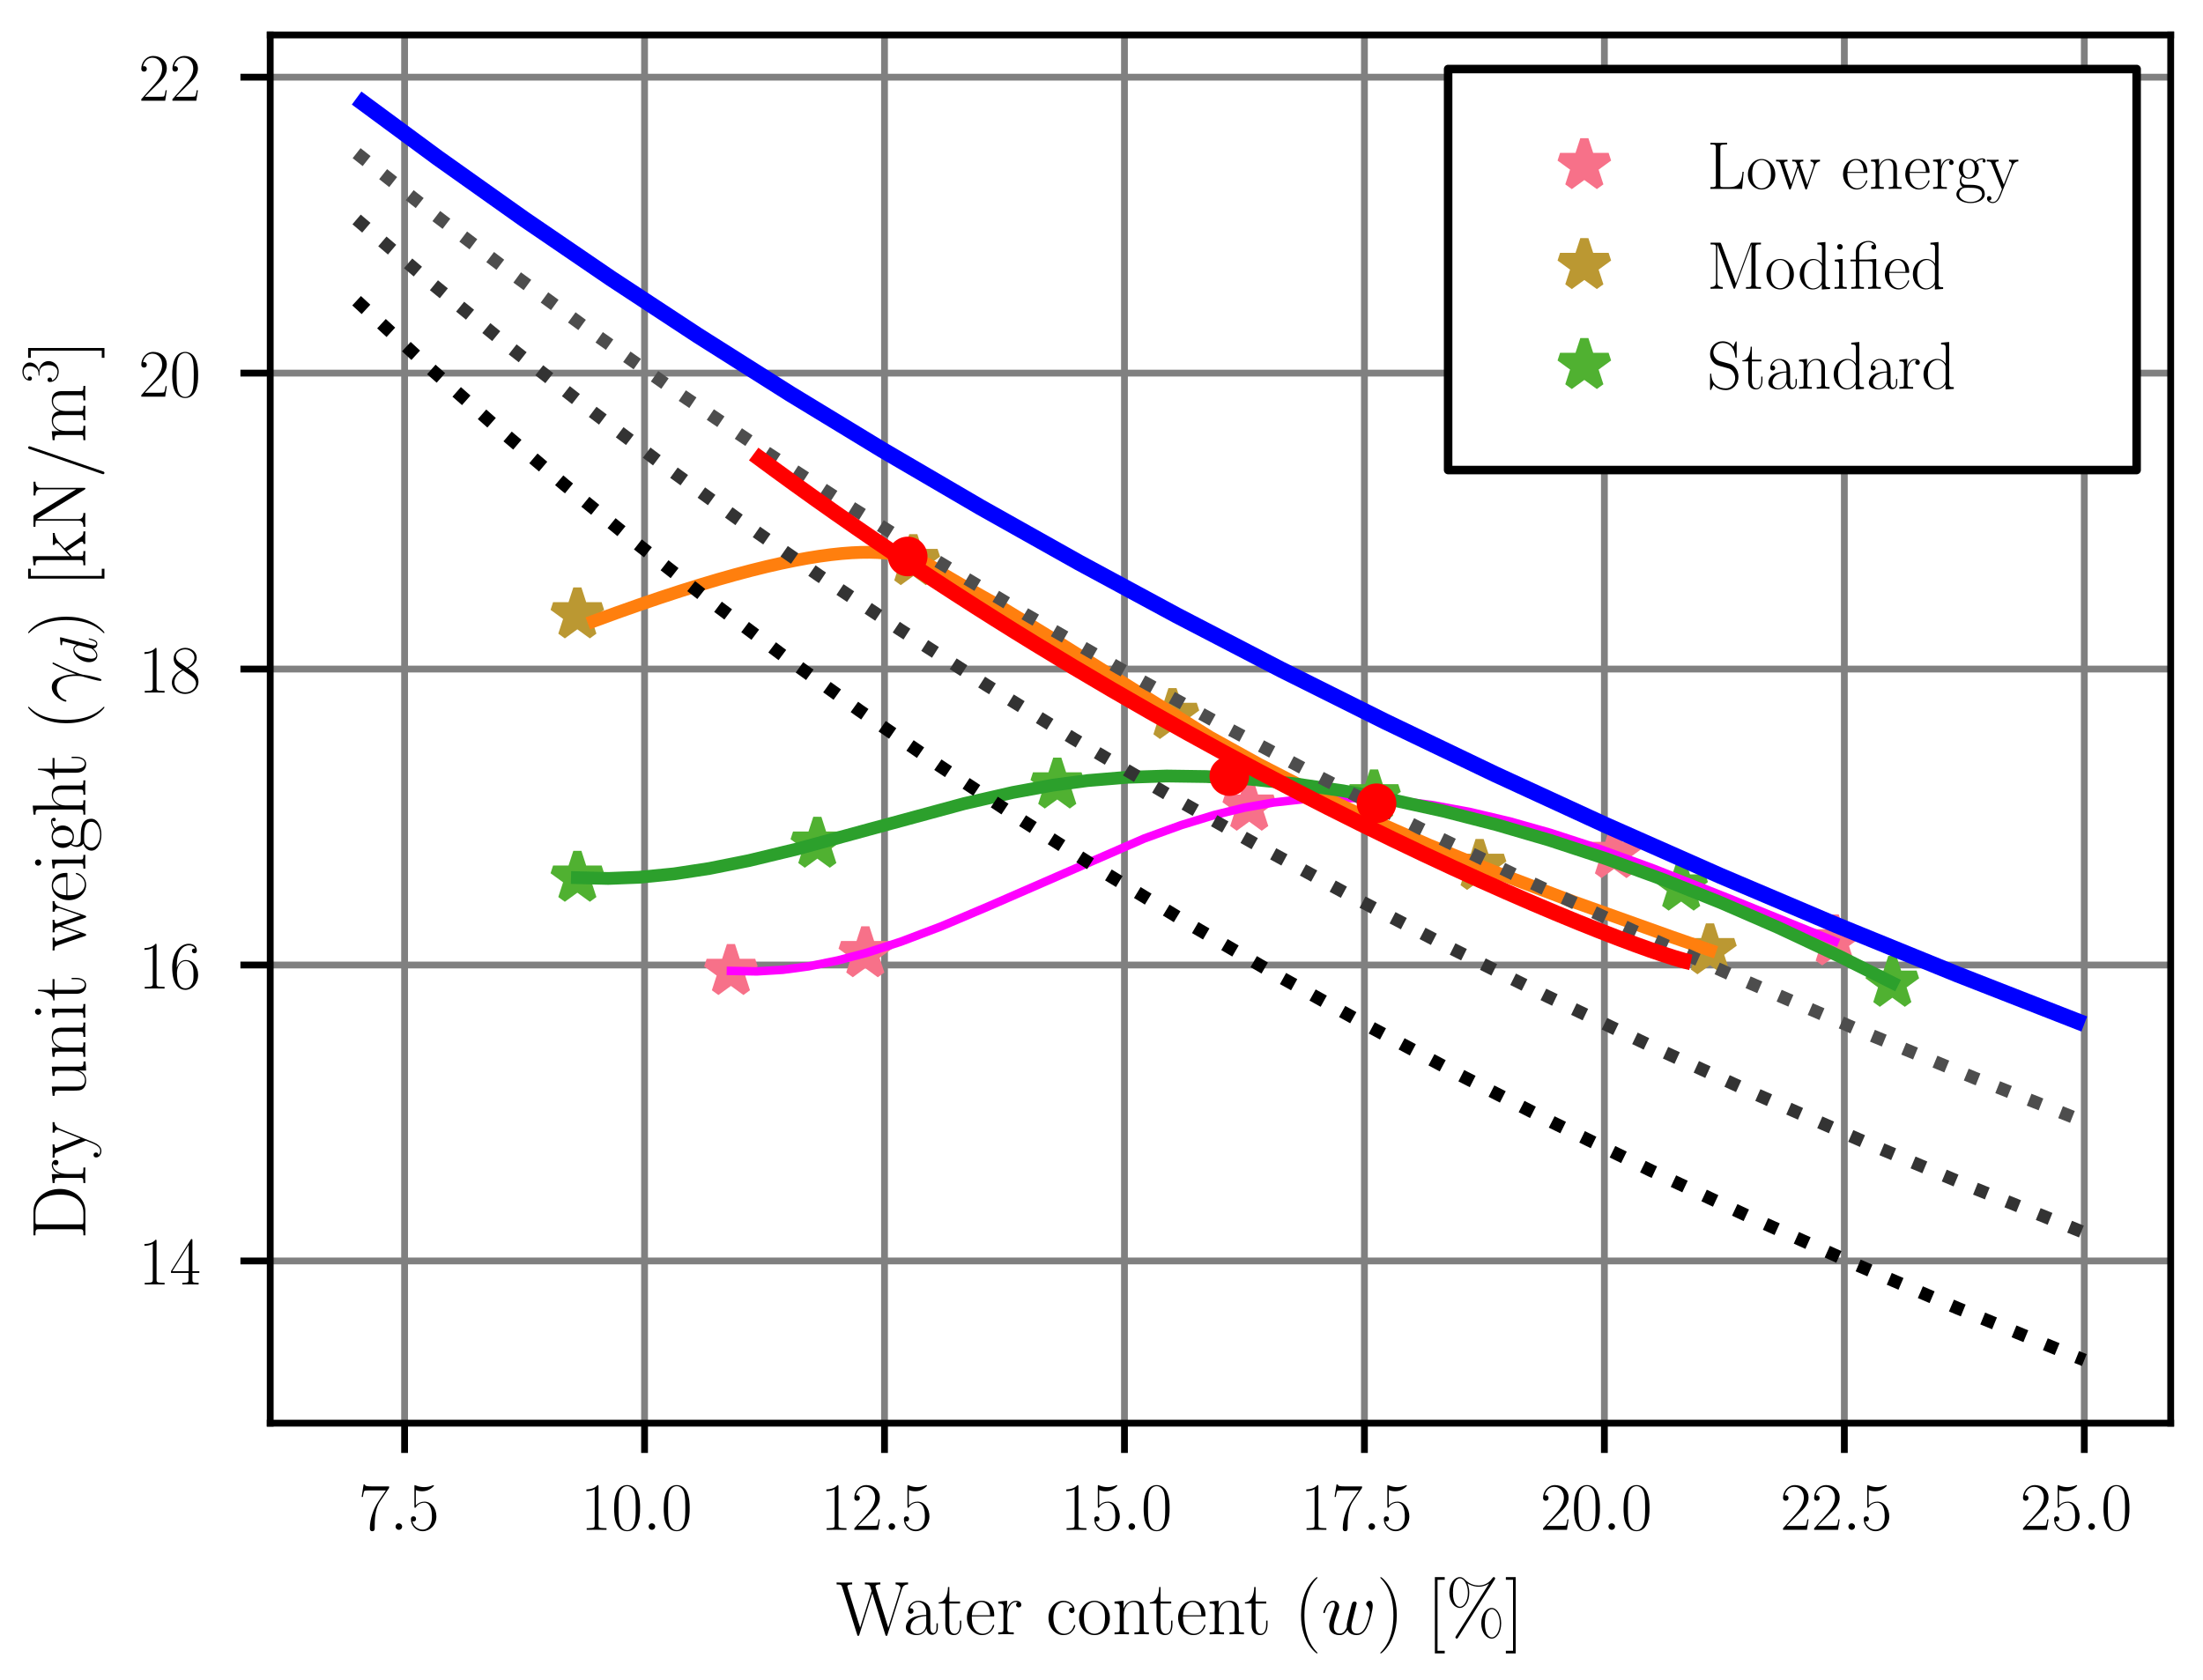 <?xml version="1.0" encoding="UTF-8" standalone="no"?>
<!-- Created with matplotlib (https://matplotlib.org/) -->

<svg
   height="197.379pt"
   version="1.1"
   viewBox="0 0 258.731 197.379"
   width="258.731pt"
   id="svg583"
   sodipodi:docname="P8.svg"
   inkscape:version="1.1.1 (3bf5ae0d25, 2021-09-20)"
   inkscape:export-filename="C:\Users\$r.984804\OneDrive - University of Maine System\UMaine_docs\Courses\CIE365 Soil Mechanics\CIE365-Soil-mechanics\grain_size\P8.png"
   inkscape:export-xdpi="300"
   inkscape:export-ydpi="300"
   xmlns:inkscape="http://www.inkscape.org/namespaces/inkscape"
   xmlns:sodipodi="http://sodipodi.sourceforge.net/DTD/sodipodi-0.dtd"
   xmlns:xlink="http://www.w3.org/1999/xlink"
   xmlns="http://www.w3.org/2000/svg"
   xmlns:svg="http://www.w3.org/2000/svg"
   xmlns:rdf="http://www.w3.org/1999/02/22-rdf-syntax-ns#"
   xmlns:cc="http://creativecommons.org/ns#"
   xmlns:dc="http://purl.org/dc/elements/1.1/">
  <sodipodi:namedview
     id="namedview585"
     pagecolor="#505050"
     bordercolor="#ffffff"
     borderopacity="1"
     inkscape:pageshadow="0"
     inkscape:pageopacity="0"
     inkscape:pagecheckerboard="1"
     inkscape:document-units="pt"
     showgrid="false"
     inkscape:zoom="1.9936483"
     inkscape:cx="32.854341"
     inkscape:cy="20.314516"
     inkscape:window-width="2400"
     inkscape:window-height="1271"
     inkscape:window-x="-5"
     inkscape:window-y="-9"
     inkscape:window-maximized="1"
     inkscape:current-layer="svg583" />
  <defs
     id="defs6">
    <style
       type="text/css"
       id="style4">*{stroke-linecap:butt;stroke-linejoin:round;}</style>
  </defs>
  <g
     id="patch_1"
     style="fill:#ffffff;stroke-width:1.104"
     transform="scale(0.898,0.914)">
    <path
       d="m 0,216 h 288 v -216 h -288 z"
       style="fill:#ffffff;stroke-width:1.104"
       id="path8" />
  </g>
  <g
     id="patch_2"
     transform="translate(-4.264,-21.813)">
    <path
       d="m 36,189 h 223.2 v -163.08 h -223.2 z"
       style="fill:#ffffff"
       id="path11" />
  </g>
  <g
     id="matplotlib.axis_1"
     transform="translate(-4.264,-21.813)">
    <g
       id="xtick_1">
      <g
         id="line2d_1">
        <path
           clip-path="url(#p7797480e68)"
           d="m 51.782,189 v -163.08"
           style="fill:none;stroke:#808080;stroke-width:0.8;stroke-linecap:square"
           id="path14" />
      </g>
      <g
         id="line2d_2">
        <defs
           id="defs18">
          <path
             d="m 0,0 v 3.5"
             id="md23032fa9d"
             style="stroke:#000000;stroke-width:0.8" />
        </defs>
        <g
           id="g22">
          <use
             style="stroke:#000000;stroke-width:0.8"
             x="51.782"
             xlink:href="#md23032fa9d"
             y="189"
             id="use20"
             width="100%"
             height="100%" />
        </g>
      </g>
      <g
         id="text_1">
        <!-- $\mathdefault{7.5}$ -->
        <g
           transform="matrix(0.08,0,0,-0.08,46.371,201.535)"
           id="g36">
          <defs
             id="defs28">
            <path
               d="m 45.094,61.797 v 2.203 h -23.5 c -11.688,0 -11.891,1.094 -12.297,3 h -1.797 l -2.906,-18.5 h 1.812 c 0.297,1.906 1,7 2.188,8.891 0.609,0.797 8,0.797 9.703,0.797 h 22 l -11.094,-16.469 c -7.406,-11.078 -12.5,-26.047 -12.5,-39.125 0,-1.203 0,-4.594 3.594,-4.594 3.609,0 3.609,3.391 3.609,4.688 v 4.594 c 0,16.375 2.797,27.156 7.391,34.031 z"
               id="CMR17-55" />
            <path
               d="m 18.406,4.797 c 0,2.891 -2.406,4.891 -4.812,4.891 -2.891,0 -4.891,-2.391 -4.891,-4.797 0,-2.891 2.391,-4.891 4.797,-4.891 2.906,0 4.906,2.391 4.906,4.797 z"
               id="CMMI12-58" />
            <path
               d="m 11.406,58.594 c 1,-0.406 5.094,-1.703 9.297,-1.703 9.297,0 14.391,5 17.297,7.797 0,0.797 0,1.312 -0.594,1.312 -0.109,0 -0.312,0 -1.109,-0.406 -3.5,-1.5 -7.594,-2.594 -12.594,-2.594 -3,0 -7.5,0.359 -12.406,2.484 -1.094,0.516 -1.297,0.516 -1.391,0.516 -0.5,0 -0.609,-0.109 -0.609,-2.094 v -29.047 c 0,-1.844 0,-2.359 1,-2.359 0.5,0 0.703,0.203 1.203,0.922 3.203,4.625 7.594,6.578 12.594,6.578 3.5,0 11,-2.266 11,-19.797 0,-3.219 0,-9.016 -3,-13.609 -2.5,-4.109 -6.391,-6.203 -10.688,-6.203 -6.609,0 -13.312,4.594 -15.109,12.297 0.406,-0.094 1.203,-0.297 1.609,-0.297 1.297,0 3.797,0.703 3.797,3.797 0,2.703 -1.906,3.812 -3.797,3.812 -2.312,0 -3.812,-1.406 -3.812,-4.203 0,-8.703 6.906,-17.797 17.5,-17.797 10.312,0 20.109,8.891 20.109,21.797 0,12.297 -7.797,21.797 -17.5,21.797 -5.109,0 -9.406,-1.906 -12.797,-5.594 z"
               id="CMR17-53" />
          </defs>
          <use
             transform="scale(0.996)"
             xlink:href="#CMR17-55"
             id="use30"
             x="0"
             y="0"
             width="100%"
             height="100%" />
          <use
             transform="matrix(0.996,0,0,0.996,45.69,0)"
             xlink:href="#CMMI12-58"
             id="use32"
             x="0"
             y="0"
             width="100%"
             height="100%" />
          <use
             transform="matrix(0.996,0,0,0.996,72.788,0)"
             xlink:href="#CMR17-53"
             id="use34"
             x="0"
             y="0"
             width="100%"
             height="100%" />
        </g>
      </g>
    </g>
    <g
       id="xtick_2">
      <g
         id="line2d_3">
        <path
           clip-path="url(#p7797480e68)"
           d="m 79.964,189 v -163.08"
           style="fill:none;stroke:#808080;stroke-width:0.8;stroke-linecap:square"
           id="path40" />
      </g>
      <g
         id="line2d_4">
        <g
           id="g45">
          <use
             style="stroke:#000000;stroke-width:0.8"
             x="79.964"
             xlink:href="#md23032fa9d"
             y="189"
             id="use43"
             width="100%"
             height="100%" />
        </g>
      </g>
      <g
         id="text_2">
        <!-- $\mathdefault{10.0}$ -->
        <g
           transform="matrix(0.08,0,0,-0.08,72.436,201.535)"
           id="g60">
          <defs
             id="defs50">
            <path
               d="m 26.594,63.797 c 0,2.094 -0.094,2.203 -1.5,2.203 -3.891,-4.641 -9.797,-6.109 -15.391,-6.312 -0.297,0 -0.797,0 -0.906,-0.188 -0.094,-0.203 -0.094,-0.406 -0.094,-2.5 3.094,0 8.297,0.594 12.297,2.984 v -52.688 c 0,-3.5 -0.203,-4.703 -8.797,-4.703 h -3 v -2.594 c 4.797,0.094 9.797,0.188 14.594,0.188 4.797,0 9.797,-0.094 14.609,-0.188 v 2.594 h -3 c -8.609,0 -8.812,1.094 -8.812,4.703 z"
               id="CMR17-49" />
            <path
               d="m 42,31.844 c 0,6.125 -0.094,16.578 -4.297,24.609 -3.703,7.031 -9.609,9.547 -14.797,9.547 -4.812,0 -10.906,-2.219 -14.703,-9.438 -4,-7.547 -4.406,-16.891 -4.406,-24.719 0,-5.734 0.109,-14.469 3.203,-22.109 4.297,-10.344 12,-11.734 15.906,-11.734 4.594,0 11.594,1.891 15.688,11.438 3,6.938 3.406,15.062 3.406,22.406 z m -19.094,-32.25 c -6.406,0 -10.203,5.531 -11.609,13.156 -1.094,5.938 -1.094,14.578 -1.094,20.203 0,7.734 0,14.156 1.297,20.281 1.906,8.547 7.5,11.156 11.406,11.156 4.094,0 9.391,-2.719 11.297,-10.953 1.297,-5.719 1.391,-12.453 1.391,-20.484 0,-6.531 0,-14.578 -1.188,-20.5 -2.109,-10.953 -8,-12.859 -11.5,-12.859 z"
               id="CMR17-48" />
          </defs>
          <use
             transform="scale(0.996)"
             xlink:href="#CMR17-49"
             id="use52"
             x="0"
             y="0"
             width="100%"
             height="100%" />
          <use
             transform="matrix(0.996,0,0,0.996,45.69,0)"
             xlink:href="#CMR17-48"
             id="use54"
             x="0"
             y="0"
             width="100%"
             height="100%" />
          <use
             transform="matrix(0.996,0,0,0.996,91.381,0)"
             xlink:href="#CMMI12-58"
             id="use56"
             x="0"
             y="0"
             width="100%"
             height="100%" />
          <use
             transform="matrix(0.996,0,0,0.996,118.478,0)"
             xlink:href="#CMR17-48"
             id="use58"
             x="0"
             y="0"
             width="100%"
             height="100%" />
        </g>
      </g>
    </g>
    <g
       id="xtick_3">
      <g
         id="line2d_5">
        <path
           clip-path="url(#p7797480e68)"
           d="m 108.145,189 v -163.08"
           style="fill:none;stroke:#808080;stroke-width:0.8;stroke-linecap:square"
           id="path64" />
      </g>
      <g
         id="line2d_6">
        <g
           id="g69">
          <use
             style="stroke:#000000;stroke-width:0.8"
             x="108.145"
             xlink:href="#md23032fa9d"
             y="189"
             id="use67"
             width="100%"
             height="100%" />
        </g>
      </g>
      <g
         id="text_3">
        <!-- $\mathdefault{12.5}$ -->
        <g
           transform="matrix(0.08,0,0,-0.08,100.618,201.535)"
           id="g83">
          <defs
             id="defs73">
            <path
               d="m 41.703,15.469 h -1.797 c -1,-7.078 -1.812,-8.281 -2.203,-8.875 -0.5,-0.797 -7.703,-0.797 -9.109,-0.797 h -19.188 c 3.594,3.891 10.594,10.969 19.094,19.141 6.094,5.781 13.203,12.562 13.203,22.453 0,11.797 -9.406,18.609 -19.906,18.609 -11,0 -17.703,-9.703 -17.703,-18.703 0,-3.906 2.906,-4.406 4.109,-4.406 1,0 4,0.594 4,4.094 0,3.109 -2.609,4.016 -4,4.016 -0.609,0 -1.203,-0.109 -1.609,-0.312 1.906,8.5 7.703,12.703 13.812,12.703 8.688,0 14.391,-6.891 14.391,-16 0,-8.688 -5.094,-16.172 -10.797,-22.656 l -19.906,-22.438 v -2.297 h 35.203 z"
               id="CMR17-50" />
          </defs>
          <use
             transform="scale(0.996)"
             xlink:href="#CMR17-49"
             id="use75"
             x="0"
             y="0"
             width="100%"
             height="100%" />
          <use
             transform="matrix(0.996,0,0,0.996,45.69,0)"
             xlink:href="#CMR17-50"
             id="use77"
             x="0"
             y="0"
             width="100%"
             height="100%" />
          <use
             transform="matrix(0.996,0,0,0.996,91.381,0)"
             xlink:href="#CMMI12-58"
             id="use79"
             x="0"
             y="0"
             width="100%"
             height="100%" />
          <use
             transform="matrix(0.996,0,0,0.996,118.478,0)"
             xlink:href="#CMR17-53"
             id="use81"
             x="0"
             y="0"
             width="100%"
             height="100%" />
        </g>
      </g>
    </g>
    <g
       id="xtick_4">
      <g
         id="line2d_7">
        <path
           clip-path="url(#p7797480e68)"
           d="m 136.327,189 v -163.08"
           style="fill:none;stroke:#808080;stroke-width:0.8;stroke-linecap:square"
           id="path87" />
      </g>
      <g
         id="line2d_8">
        <g
           id="g92">
          <use
             style="stroke:#000000;stroke-width:0.8"
             x="136.327"
             xlink:href="#md23032fa9d"
             y="189"
             id="use90"
             width="100%"
             height="100%" />
        </g>
      </g>
      <g
         id="text_4">
        <!-- $\mathdefault{15.0}$ -->
        <g
           transform="matrix(0.08,0,0,-0.08,128.8,201.535)"
           id="g103">
          <use
             transform="scale(0.996)"
             xlink:href="#CMR17-49"
             id="use95"
             x="0"
             y="0"
             width="100%"
             height="100%" />
          <use
             transform="matrix(0.996,0,0,0.996,45.69,0)"
             xlink:href="#CMR17-53"
             id="use97"
             x="0"
             y="0"
             width="100%"
             height="100%" />
          <use
             transform="matrix(0.996,0,0,0.996,91.381,0)"
             xlink:href="#CMMI12-58"
             id="use99"
             x="0"
             y="0"
             width="100%"
             height="100%" />
          <use
             transform="matrix(0.996,0,0,0.996,118.478,0)"
             xlink:href="#CMR17-48"
             id="use101"
             x="0"
             y="0"
             width="100%"
             height="100%" />
        </g>
      </g>
    </g>
    <g
       id="xtick_5">
      <g
         id="line2d_9">
        <path
           clip-path="url(#p7797480e68)"
           d="m 164.509,189 v -163.08"
           style="fill:none;stroke:#808080;stroke-width:0.8;stroke-linecap:square"
           id="path107" />
      </g>
      <g
         id="line2d_10">
        <g
           id="g112">
          <use
             style="stroke:#000000;stroke-width:0.8"
             x="164.509"
             xlink:href="#md23032fa9d"
             y="189"
             id="use110"
             width="100%"
             height="100%" />
        </g>
      </g>
      <g
         id="text_5">
        <!-- $\mathdefault{17.5}$ -->
        <g
           transform="matrix(0.08,0,0,-0.08,156.982,201.535)"
           id="g123">
          <use
             transform="scale(0.996)"
             xlink:href="#CMR17-49"
             id="use115"
             x="0"
             y="0"
             width="100%"
             height="100%" />
          <use
             transform="matrix(0.996,0,0,0.996,45.69,0)"
             xlink:href="#CMR17-55"
             id="use117"
             x="0"
             y="0"
             width="100%"
             height="100%" />
          <use
             transform="matrix(0.996,0,0,0.996,91.381,0)"
             xlink:href="#CMMI12-58"
             id="use119"
             x="0"
             y="0"
             width="100%"
             height="100%" />
          <use
             transform="matrix(0.996,0,0,0.996,118.478,0)"
             xlink:href="#CMR17-53"
             id="use121"
             x="0"
             y="0"
             width="100%"
             height="100%" />
        </g>
      </g>
    </g>
    <g
       id="xtick_6">
      <g
         id="line2d_11">
        <path
           clip-path="url(#p7797480e68)"
           d="m 192.691,189 v -163.08"
           style="fill:none;stroke:#808080;stroke-width:0.8;stroke-linecap:square"
           id="path127" />
      </g>
      <g
         id="line2d_12">
        <g
           id="g132">
          <use
             style="stroke:#000000;stroke-width:0.8"
             x="192.691"
             xlink:href="#md23032fa9d"
             y="189"
             id="use130"
             width="100%"
             height="100%" />
        </g>
      </g>
      <g
         id="text_6">
        <!-- $\mathdefault{20.0}$ -->
        <g
           transform="matrix(0.08,0,0,-0.08,185.163,201.535)"
           id="g143">
          <use
             transform="scale(0.996)"
             xlink:href="#CMR17-50"
             id="use135"
             x="0"
             y="0"
             width="100%"
             height="100%" />
          <use
             transform="matrix(0.996,0,0,0.996,45.69,0)"
             xlink:href="#CMR17-48"
             id="use137"
             x="0"
             y="0"
             width="100%"
             height="100%" />
          <use
             transform="matrix(0.996,0,0,0.996,91.381,0)"
             xlink:href="#CMMI12-58"
             id="use139"
             x="0"
             y="0"
             width="100%"
             height="100%" />
          <use
             transform="matrix(0.996,0,0,0.996,118.478,0)"
             xlink:href="#CMR17-48"
             id="use141"
             x="0"
             y="0"
             width="100%"
             height="100%" />
        </g>
      </g>
    </g>
    <g
       id="xtick_7">
      <g
         id="line2d_13">
        <path
           clip-path="url(#p7797480e68)"
           d="m 220.873,189 v -163.08"
           style="fill:none;stroke:#808080;stroke-width:0.8;stroke-linecap:square"
           id="path147" />
      </g>
      <g
         id="line2d_14">
        <g
           id="g152">
          <use
             style="stroke:#000000;stroke-width:0.8"
             x="220.873"
             xlink:href="#md23032fa9d"
             y="189"
             id="use150"
             width="100%"
             height="100%" />
        </g>
      </g>
      <g
         id="text_7">
        <!-- $\mathdefault{22.5}$ -->
        <g
           transform="matrix(0.08,0,0,-0.08,213.345,201.535)"
           id="g163">
          <use
             transform="scale(0.996)"
             xlink:href="#CMR17-50"
             id="use155"
             x="0"
             y="0"
             width="100%"
             height="100%" />
          <use
             transform="matrix(0.996,0,0,0.996,45.69,0)"
             xlink:href="#CMR17-50"
             id="use157"
             x="0"
             y="0"
             width="100%"
             height="100%" />
          <use
             transform="matrix(0.996,0,0,0.996,91.381,0)"
             xlink:href="#CMMI12-58"
             id="use159"
             x="0"
             y="0"
             width="100%"
             height="100%" />
          <use
             transform="matrix(0.996,0,0,0.996,118.478,0)"
             xlink:href="#CMR17-53"
             id="use161"
             x="0"
             y="0"
             width="100%"
             height="100%" />
        </g>
      </g>
    </g>
    <g
       id="xtick_8">
      <g
         id="line2d_15">
        <path
           clip-path="url(#p7797480e68)"
           d="m 249.055,189 v -163.08"
           style="fill:none;stroke:#808080;stroke-width:0.8;stroke-linecap:square"
           id="path167" />
      </g>
      <g
         id="line2d_16">
        <g
           id="g172">
          <use
             style="stroke:#000000;stroke-width:0.8"
             x="249.055"
             xlink:href="#md23032fa9d"
             y="189"
             id="use170"
             width="100%"
             height="100%" />
        </g>
      </g>
      <g
         id="text_8">
        <!-- $\mathdefault{25.0}$ -->
        <g
           transform="matrix(0.08,0,0,-0.08,241.527,201.535)"
           id="g183">
          <use
             transform="scale(0.996)"
             xlink:href="#CMR17-50"
             id="use175"
             x="0"
             y="0"
             width="100%"
             height="100%" />
          <use
             transform="matrix(0.996,0,0,0.996,45.69,0)"
             xlink:href="#CMR17-53"
             id="use177"
             x="0"
             y="0"
             width="100%"
             height="100%" />
          <use
             transform="matrix(0.996,0,0,0.996,91.381,0)"
             xlink:href="#CMMI12-58"
             id="use179"
             x="0"
             y="0"
             width="100%"
             height="100%" />
          <use
             transform="matrix(0.996,0,0,0.996,118.478,0)"
             xlink:href="#CMR17-48"
             id="use181"
             x="0"
             y="0"
             width="100%"
             height="100%" />
        </g>
      </g>
    </g>
    <g
       id="text_9">
      <!-- Water content ($w$) [\%] -->
      <g
         transform="matrix(0.09,0,0,-0.09,102.439,213.809)"
         id="g239">
        <defs
           id="defs201">
          <path
             d="m 86.297,58.984 c 0.906,2.703 2.406,6.219 8.203,6.406 v 2.609 c -1.703,-0.109 -5.203,-0.203 -7,-0.203 -2.5,0 -6.906,0 -9.297,0.203 v -2.609 c 4.5,-0.094 6.391,-2.594 6.391,-5 0,-0.703 -0.094,-1.109 -0.5,-2.203 l -15.5,-49.484 -16.297,52.078 c -0.297,1.016 -0.391,1.406 -0.391,1.812 0,2.797 4.391,2.797 6.297,2.797 v 2.609 c -2.906,-0.203 -7.906,-0.203 -11,-0.203 -2.5,0 -7,0 -9.297,0.203 v -2.609 c 4.594,0 5.797,-0.297 6.797,-2.094 0.391,-0.906 2,-6.109 2,-6.422 0,-0.391 -0.203,-1 -0.297,-1.297 l -14.703,-46.766 -16.297,51.969 c -0.5,1.406 -0.5,1.609 -0.5,1.812 0,2.797 4.391,2.797 6.391,2.797 v 2.609 c -2.891,-0.203 -7.891,-0.203 -11,-0.203 -2.594,0 -7,0 -9.391,0.203 v -2.609 c 6,0 6.391,-0.594 7.391,-3.797 l 19.5,-61.906 c 0.5,-1.5 0.5,-1.688 1.406,-1.688 0.797,0 1.094,0.188 1.5,1.594 l 17,54.281 17,-54.281 c 0.391,-1.406 0.703,-1.594 1.5,-1.594 0.891,0 0.891,0.188 1.391,1.688 z"
             id="CMR17-87" />
          <path
             d="m 36,25.875 c 0,6.125 0,9.672 -4.203,13.719 -3.703,3.391 -8,4.406 -11.391,4.406 -7.906,0 -13.609,-6.375 -13.609,-13.109 0,-3.703 3,-3.891 3.609,-3.891 1.297,0 3.594,0.797 3.594,3.594 0,2.5 -1.906,3.594 -3.594,3.594 -0.406,0 -0.906,-0.094 -1.203,-0.188 2.094,6.531 7.5,8.391 11,8.391 5,0 10.5,-4.562 10.5,-13.094 v -3.797 c -5.906,-0.203 -13,-1 -18.609,-4.047 -6.297,-3.531 -8.094,-8.609 -8.094,-12.453 0,-7.797 9,-10 14.297,-10 5.5,0 10.609,3.109 12.797,8.891 0.203,-4.469 3,-8.5 7.406,-8.5 2.094,0 7.406,1.406 7.406,9.406 v 5.672 h -1.812 v -5.766 c 0,-6.188 -2.688,-7 -4,-7 -4.094,0 -4.094,5.266 -4.094,9.734 z m -5.297,-12.016 c 0,-8.812 -6.203,-13.266 -11.703,-13.266 -5,0 -8.906,3.75 -8.906,8.406 0,3.047 1.312,8.406 7.109,11.656 4.797,2.734 10.297,3.141 13.5,3.344 z"
             id="CMR17-97" />
          <path
             d="m 15.094,40.391 h 14 v 2.609 h -14 v 19 h -1.797 c -0.203,-10.562 -3.703,-19.812 -12.203,-20.016 v -1.594 h 8.703 v -28.234 c 0,-1.922 0,-13.156 11.609,-13.156 5.891,0 9.297,5.812 9.297,13.25 v 5.734 h -1.797 v -5.641 c 0,-6.922 -2.703,-11.547 -6.906,-11.547 -2.906,0 -6.906,2 -6.906,11.156 z"
             id="CMR17-116" />
          <path
             d="m 38.094,23.484 c 0.406,0.406 0.406,0.609 0.406,1.609 0,10.078 -5.406,18.906 -16.797,18.906 -10.609,0 -19,-10.016 -19,-22.219 0,-13.125 9.5,-22.781 20.094,-22.781 11.203,0 15.609,10.672 15.609,12.797 0,0.703 -0.609,0.703 -0.812,0.703 -0.688,0 -0.797,-0.203 -1.188,-1.422 -2.203,-6.859 -7.703,-10.281 -12.906,-10.281 -4.297,0 -8.594,2.422 -11.297,6.859 -3.109,5.141 -3.109,11.094 -3.109,15.828 z m -28.891,1.516 c 0.703,14.234 8.391,17.391 12.391,17.391 6.812,0 11.406,-6.328 11.5,-17.391 z"
             id="CMR17-101" />
          <path
             d="m 15,23.703 c 0,9.641 4.094,18.688 11.594,18.688 0.703,0 1.406,-0.094 2.109,-0.406 0,0 -2.203,-0.703 -2.203,-3.312 0,-2.406 1.906,-3.406 3.406,-3.406 1.188,0 3.391,0.703 3.391,3.516 0,3.203 -3.203,5.219 -6.594,5.219 -7.609,0 -10.906,-7.438 -11.906,-10.953 h -0.094 v 10.953 l -11.609,-1.109 v -2.609 c 5.906,0 6.812,-0.594 6.812,-5.422 v -27.938 c 0,-3.828 -0.406,-4.328 -6.812,-4.328 v -2.594 c 2.406,0.188 7,0.188 9.609,0.188 2.891,0 8,0 10.703,-0.188 v 2.594 c -7.203,0 -8.406,0 -8.406,4.516 z"
             id="CMR17-114" />
          <path
             d="m 34.906,35 c -1.906,0 -4.703,0 -4.703,-3.516 0,-2.797 2.297,-3.594 3.594,-3.594 0.703,0 3.609,0.297 3.609,3.797 0,7 -6.812,12.312 -14.5,12.312 -10.609,0 -19.609,-9.609 -19.609,-22.453 0,-13.406 9.406,-22.547 19.609,-22.547 12.391,0 15.5,11.562 15.5,12.672 0,0.406 -0.109,0.703 -0.812,0.703 -0.688,0 -0.797,-0.094 -1.188,-1.406 -2.609,-8.156 -8.312,-10.172 -12.609,-10.172 -6.391,0 -14.094,5.938 -14.094,20.844 0,15.203 7.391,20.547 13.297,20.547 3.906,0 9.703,-1.844 11.906,-7.188 z"
             id="CMR17-99" />
          <path
             d="m 43.094,21.188 c 0,12.812 -9.297,22.812 -20.188,22.812 -10.906,0 -20.203,-10 -20.203,-22.812 0,-12.594 9.297,-22.188 20.203,-22.188 10.891,0 20.188,9.594 20.188,22.188 z m -20.188,-20.391 c -4.703,0 -8.703,2.797 -11,6.703 -2.5,4.5 -2.812,10.094 -2.812,14.5 0,4.188 0.203,9.391 2.812,13.891 2,3.297 5.891,6.5 11,6.5 4.5,0 8.297,-2.5 10.688,-6 3.109,-4.703 3.109,-11.297 3.109,-14.391 0,-3.906 -0.203,-9.906 -2.906,-14.703 -2.797,-4.609 -7.094,-6.5 -10.891,-6.5 z"
             id="CMR17-111" />
          <path
             d="m 41.5,30.531 c 0,5.125 -1,13.469 -12.797,13.469 -7.906,0 -12,-6.125 -13.5,-10.156 h -0.109 v 10.156 l -11.797,-1.109 v -2.609 c 5.906,0 6.797,-0.594 6.797,-5.422 v -27.938 c 0,-3.828 -0.391,-4.328 -6.797,-4.328 v -2.594 c 2.406,0.188 6.797,0.188 9.406,0.188 2.594,0 7.094,0 9.5,-0.188 v 2.594 c -6.406,0 -6.797,0.406 -6.797,4.328 v 19.297 c 0,9.234 5.594,16.172 12.594,16.172 7.406,0 8.203,-6.625 8.203,-11.453 v -24.016 c 0,-3.828 -0.406,-4.328 -6.797,-4.328 v -2.594 c 2.391,0.188 6.797,0.188 9.391,0.188 2.609,0 7.109,0 9.5,-0.188 v 2.594 c -6.391,0 -6.797,0.406 -6.797,4.328 z"
             id="CMR17-110" />
          <path
             d="m 30.594,-24.406 c 0,0.094 0,0.297 -0.297,0.594 -4.594,4.703 -16.891,17.516 -16.891,48.75 0,31.234 12.094,43.938 17,48.953 0,0.094 0.188,0.297 0.188,0.594 0,0.312 -0.297,0.516 -0.688,0.516 -1.109,0 -9.609,-7.422 -14.5,-18.438 -5,-11.109 -6.406,-21.906 -6.406,-31.516 0,-7.219 0.703,-19.422 6.703,-32.344 4.797,-10.406 13,-17.703 14.203,-17.703 0.5,0 0.688,0.188 0.688,0.594 z"
             id="CMR17-40" />
          <path
             d="m 34.406,6.078 c 2.188,-5.984 8.391,-7.078 12.188,-7.078 7.609,0 12.109,6.578 14.906,13.469 2.297,5.781 6,18.953 6,24.844 0,6.078 -3.094,6.688 -4,6.688 -2.406,0 -4.594,-2.406 -4.594,-4.406 0,-1.188 0.688,-1.891 1.188,-2.281 0.906,-0.906 3.5,-3.594 3.5,-8.781 0,-3.391 -2.797,-12.781 -4.891,-17.469 -2.797,-6.078 -6.5,-10.062 -11.703,-10.062 -5.594,0 -7.406,4.188 -7.406,8.766 0,2.891 0.906,6.391 1.312,8.078 l 4.188,16.766 c 0.5,2 1.406,5.484 1.406,5.875 0,1.5 -1.203,2.516 -2.703,2.516 -2.891,0 -3.594,-2.516 -4.203,-4.906 -1,-3.891 -5.188,-20.75 -5.594,-22.938 -0.406,-1.703 -0.406,-2.797 -0.406,-4.984 0,-2.391 -3.188,-6.188 -3.297,-6.391 -1.094,-1.094 -2.703,-2.781 -5.797,-2.781 -7.906,0 -7.906,7.469 -7.906,9.172 0,3.188 0.703,7.578 5.203,19.453 1.203,3.094 1.703,4.391 1.703,6.391 0,4.188 -3,7.984 -7.906,7.984 -9.188,0 -12.891,-14.469 -12.891,-15.281 0,-0.391 0.391,-0.891 1.094,-0.891 0.906,0 1,0.406 1.406,1.797 2.5,8.781 6.391,12.359 10.094,12.359 1,0 2.609,-0.094 2.609,-3.281 0,-0.5 0,-2.594 -1.703,-6.984 -4.703,-12.469 -5.703,-16.562 -5.703,-20.344 0,-10.484 8.594,-12.375 13.703,-12.375 1.703,0 6.203,0 10.203,7.078 z"
             id="CMMI12-119" />
          <path
             d="m 26.297,24.938 c 0,7.203 -0.703,19.422 -6.703,32.328 -4.797,10.422 -13,17.734 -14.188,17.734 -0.312,0 -0.703,-0.109 -0.703,-0.609 0,-0.203 0.094,-0.297 0.203,-0.5 4.797,-5.016 17,-17.719 17,-48.844 0,-31.234 -12.109,-43.953 -17,-48.953 -0.109,-0.203 -0.203,-0.297 -0.203,-0.5 0,-0.5 0.391,-0.594 0.703,-0.594 1.094,0 9.594,7.391 14.5,18.406 5,11.109 6.391,21.922 6.391,31.531 z"
             id="CMR17-41" />
          <path
             d="m 23.5,-25 v 3.5 h -9.406 v 92.984 h 9.406 v 3.516 h -12.906 v -100 z"
             id="CMR17-91" />
          <path
             d="m 72.5,14.5 c 0,11.594 -5.703,20.094 -12.406,20.094 -6.797,0 -13.688,-7.906 -13.688,-20.094 0,-12.203 6.797,-20.109 13.688,-20.109 6.703,0 12.406,8.406 12.406,20.109 z m -12.297,-18.5 c -2.609,0 -9.109,2.391 -9.109,18.5 0,16.188 6.5,18.5 9.109,18.5 5.5,0 10.5,-7.906 10.5,-18.5 0,-10.609 -5,-18.5 -10.5,-18.5 z m 3.594,75.438 c 0.703,1.125 0.797,1.234 0.797,1.75 0,1.203 -0.891,1.812 -1.688,1.812 -1,0 -1.406,-0.703 -2.109,-1.516 -5.797,-8.562 -13.797,-9.484 -17.891,-9.484 -10,0 -16.109,5.984 -18,7.844 -1.312,1.234 -3.203,3.156 -6.609,3.156 -6.797,0 -13.703,-8.109 -13.703,-20.375 0,-12.156 6.812,-20.031 13.703,-20.031 6.703,0 12.406,8.375 12.406,20.031 0,6.875 -2.109,11.641 -2.406,12.266 6.109,-4 12.109,-4.5 14.703,-4.5 6.406,0 11,2.422 13.5,4.188 l 0.094,-0.109 -43.188,-68.375 c -0.906,-1.406 -0.906,-1.594 -0.906,-1.906 0,-1.094 0.906,-1.797 1.797,-1.797 0.906,0 1.203,0.5 1.906,1.609 z m -45.391,-35.25 c -2.609,0 -9.109,2.391 -9.109,18.438 0,16.391 6.5,18.766 9.109,18.766 5.5,0 10.5,-8.156 10.5,-18.766 0,-10.562 -5,-18.438 -10.5,-18.438 z"
             id="CMR17-37" />
          <path
             d="m 14.297,75 h -12.891 v -3.516 h 9.391 v -92.984 h -9.391 v -3.5 h 12.891 z"
             id="CMR17-93" />
        </defs>
        <use
           transform="scale(0.996)"
           xlink:href="#CMR17-87"
           id="use203"
           x="0"
           y="0"
           width="100%"
           height="100%" />
        <use
           transform="matrix(0.996,0,0,0.996,87.289,0)"
           xlink:href="#CMR17-97"
           id="use205"
           x="0"
           y="0"
           width="100%"
           height="100%" />
        <use
           transform="matrix(0.996,0,0,0.996,132.98,0)"
           xlink:href="#CMR17-116"
           id="use207"
           x="0"
           y="0"
           width="100%"
           height="100%" />
        <use
           transform="matrix(0.996,0,0,0.996,168.261,0)"
           xlink:href="#CMR17-101"
           id="use209"
           x="0"
           y="0"
           width="100%"
           height="100%" />
        <use
           transform="matrix(0.996,0,0,0.996,208.746,0)"
           xlink:href="#CMR17-114"
           id="use211"
           x="0"
           y="0"
           width="100%"
           height="100%" />
        <use
           transform="matrix(0.996,0,0,0.996,274.103,0)"
           xlink:href="#CMR17-99"
           id="use213"
           x="0"
           y="0"
           width="100%"
           height="100%" />
        <use
           transform="matrix(0.996,0,0,0.996,314.589,0)"
           xlink:href="#CMR17-111"
           id="use215"
           x="0"
           y="0"
           width="100%"
           height="100%" />
        <use
           transform="matrix(0.996,0,0,0.996,360.279,0)"
           xlink:href="#CMR17-110"
           id="use217"
           x="0"
           y="0"
           width="100%"
           height="100%" />
        <use
           transform="matrix(0.996,0,0,0.996,408.572,0)"
           xlink:href="#CMR17-116"
           id="use219"
           x="0"
           y="0"
           width="100%"
           height="100%" />
        <use
           transform="matrix(0.996,0,0,0.996,443.853,0)"
           xlink:href="#CMR17-101"
           id="use221"
           x="0"
           y="0"
           width="100%"
           height="100%" />
        <use
           transform="matrix(0.996,0,0,0.996,484.339,0)"
           xlink:href="#CMR17-110"
           id="use223"
           x="0"
           y="0"
           width="100%"
           height="100%" />
        <use
           transform="matrix(0.996,0,0,0.996,532.631,0)"
           xlink:href="#CMR17-116"
           id="use225"
           x="0"
           y="0"
           width="100%"
           height="100%" />
        <use
           transform="matrix(0.996,0,0,0.996,597.988,0)"
           xlink:href="#CMR17-40"
           id="use227"
           x="0"
           y="0"
           width="100%"
           height="100%" />
        <use
           transform="matrix(0.996,0,0,0.996,633.269,0)"
           xlink:href="#CMMI12-119"
           id="use229"
           x="0"
           y="0"
           width="100%"
           height="100%" />
        <use
           transform="matrix(0.996,0,0,0.996,705.682,0)"
           xlink:href="#CMR17-41"
           id="use231"
           x="0"
           y="0"
           width="100%"
           height="100%" />
        <use
           transform="matrix(0.996,0,0,0.996,771.039,0)"
           xlink:href="#CMR17-91"
           id="use233"
           x="0"
           y="0"
           width="100%"
           height="100%" />
        <use
           transform="matrix(0.996,0,0,0.996,795.91,0)"
           xlink:href="#CMR17-37"
           id="use235"
           x="0"
           y="0"
           width="100%"
           height="100%" />
        <use
           transform="matrix(0.996,0,0,0.996,872.829,0)"
           xlink:href="#CMR17-93"
           id="use237"
           x="0"
           y="0"
           width="100%"
           height="100%" />
      </g>
    </g>
  </g>
  <g
     id="matplotlib.axis_2"
     transform="translate(-4.264,-21.813)">
    <g
       id="ytick_1">
      <g
         id="line2d_17">
        <path
           clip-path="url(#p7797480e68)"
           d="m 36,169.942 h 223.2"
           style="fill:none;stroke:#808080;stroke-width:0.8;stroke-linecap:square"
           id="path243" />
      </g>
      <g
         id="line2d_18">
        <defs
           id="defs247">
          <path
             d="m 0,0 h -3.5"
             id="mdcfeab609e"
             style="stroke:#000000;stroke-width:0.8" />
        </defs>
        <g
           id="g251">
          <use
             style="stroke:#000000;stroke-width:0.8"
             x="36"
             xlink:href="#mdcfeab609e"
             y="169.942"
             id="use249"
             width="100%"
             height="100%" />
        </g>
      </g>
      <g
         id="text_10">
        <!-- $\mathdefault{14}$ -->
        <g
           transform="matrix(0.08,0,0,-0.08,20.532,172.709)"
           id="g261">
          <defs
             id="defs255">
            <path
               d="m 33.594,64.797 c 0,2.094 -0.094,2.203 -1.891,2.203 l -29.703,-47.406 v -2.594 h 25.797 v -9.812 c 0,-3.594 -0.203,-4.594 -7.203,-4.594 h -1.891 v -2.594 c 3.203,0.188 8.594,0.188 12,0.188 3.391,0 8.797,0 12,-0.188 v 2.594 h -1.906 c -7,0 -7.203,1 -7.203,4.594 v 9.812 h 10.203 v 2.594 h -10.203 z m -5.5,-6.625 v -38.578 h -24.094 z"
               id="CMR17-52" />
          </defs>
          <use
             transform="scale(0.996)"
             xlink:href="#CMR17-49"
             id="use257"
             x="0"
             y="0"
             width="100%"
             height="100%" />
          <use
             transform="matrix(0.996,0,0,0.996,45.69,0)"
             xlink:href="#CMR17-52"
             id="use259"
             x="0"
             y="0"
             width="100%"
             height="100%" />
        </g>
      </g>
    </g>
    <g
       id="ytick_2">
      <g
         id="line2d_19">
        <path
           clip-path="url(#p7797480e68)"
           d="m 36,135.176 h 223.2"
           style="fill:none;stroke:#808080;stroke-width:0.8;stroke-linecap:square"
           id="path265" />
      </g>
      <g
         id="line2d_20">
        <g
           id="g270">
          <use
             style="stroke:#000000;stroke-width:0.8"
             x="36"
             xlink:href="#mdcfeab609e"
             y="135.176"
             id="use268"
             width="100%"
             height="100%" />
        </g>
      </g>
      <g
         id="text_11">
        <!-- $\mathdefault{16}$ -->
        <g
           transform="matrix(0.08,0,0,-0.08,20.532,137.944)"
           id="g280">
          <defs
             id="defs274">
            <path
               d="m 10.594,34.344 c 0,23.656 11.203,29.344 17.703,29.344 2.109,0 7.203,-0.422 9.203,-4.594 -1.594,0 -4.594,0 -4.594,-3.5 0,-2.703 2.188,-3.594 3.594,-3.594 0.906,0 3.594,0.391 3.594,3.797 0,6.5 -5,10.203 -11.891,10.203 -11.906,0 -24.406,-12.703 -24.406,-34.578 0,-27.406 11.297,-33.422 19.297,-33.422 9.703,0 18.906,8.734 18.906,22.234 0,12.594 -8.094,21.766 -18.297,21.766 -6.109,0 -10.609,-4.031 -13.109,-11.078 z m 12.5,-33.953 c -12.297,0 -12.297,18.547 -12.297,22.266 0,7.25 3.406,17.734 12.703,17.734 1.703,0 6.594,0 9.906,-6.953 1.797,-3.922 1.797,-8.062 1.797,-13.094 0,-5.438 0,-9.469 -2.109,-13.5 -2.188,-4.141 -5.391,-6.453 -10,-6.453 z"
               id="CMR17-54" />
          </defs>
          <use
             transform="scale(0.996)"
             xlink:href="#CMR17-49"
             id="use276"
             x="0"
             y="0"
             width="100%"
             height="100%" />
          <use
             transform="matrix(0.996,0,0,0.996,45.69,0)"
             xlink:href="#CMR17-54"
             id="use278"
             x="0"
             y="0"
             width="100%"
             height="100%" />
        </g>
      </g>
    </g>
    <g
       id="ytick_3">
      <g
         id="line2d_21">
        <path
           clip-path="url(#p7797480e68)"
           d="m 36,100.411 h 223.2"
           style="fill:none;stroke:#808080;stroke-width:0.8;stroke-linecap:square"
           id="path284" />
      </g>
      <g
         id="line2d_22">
        <g
           id="g289">
          <use
             style="stroke:#000000;stroke-width:0.8"
             x="36"
             xlink:href="#mdcfeab609e"
             y="100.411"
             id="use287"
             width="100%"
             height="100%" />
        </g>
      </g>
      <g
         id="text_12">
        <!-- $\mathdefault{18}$ -->
        <g
           transform="matrix(0.08,0,0,-0.08,20.532,103.178)"
           id="g299">
          <defs
             id="defs293">
            <path
               d="m 27.203,35.766 c 6.297,3.203 12.703,8.031 12.703,15.766 0,9.156 -8.812,14.469 -16.906,14.469 -9.094,0 -17.094,-6.625 -17.094,-15.766 0,-2.516 0.594,-6.844 4.5,-10.656 1,-1 5.188,-4.016 7.891,-5.922 -4.5,-2.312 -15,-7.844 -15,-18.891 0,-10.359 9.797,-16.766 19.5,-16.766 10.703,0 19.703,7.719 19.703,17.969 0,9.141 -6.094,13.359 -10.094,16.078 z m -13.109,8.844 c -0.797,0.5 -4.797,3.609 -4.797,8.328 0,6.141 6.297,10.75 13.5,10.75 7.906,0 13.703,-5.625 13.703,-12.156 0,-9.344 -10.406,-14.672 -10.906,-14.672 -0.094,0 -0.188,0 -1,0.609 z m 18.406,-20.609 c 1.5,-1.094 6.297,-4.422 6.297,-10.547 0,-7.438 -7.391,-13.062 -15.797,-13.062 -9.094,0 -16,6.531 -16,14.469 0,7.938 6.094,14.578 13,17.688 z"
               id="CMR17-56" />
          </defs>
          <use
             transform="scale(0.996)"
             xlink:href="#CMR17-49"
             id="use295"
             x="0"
             y="0"
             width="100%"
             height="100%" />
          <use
             transform="matrix(0.996,0,0,0.996,45.69,0)"
             xlink:href="#CMR17-56"
             id="use297"
             x="0"
             y="0"
             width="100%"
             height="100%" />
        </g>
      </g>
    </g>
    <g
       id="ytick_4">
      <g
         id="line2d_23">
        <path
           clip-path="url(#p7797480e68)"
           d="m 36,65.645 h 223.2"
           style="fill:none;stroke:#808080;stroke-width:0.8;stroke-linecap:square"
           id="path303" />
      </g>
      <g
         id="line2d_24">
        <g
           id="g308">
          <use
             style="stroke:#000000;stroke-width:0.8"
             x="36"
             xlink:href="#mdcfeab609e"
             y="65.645"
             id="use306"
             width="100%"
             height="100%" />
        </g>
      </g>
      <g
         id="text_13">
        <!-- $\mathdefault{20}$ -->
        <g
           transform="matrix(0.08,0,0,-0.08,20.532,68.413)"
           id="g315">
          <use
             transform="scale(0.996)"
             xlink:href="#CMR17-50"
             id="use311"
             x="0"
             y="0"
             width="100%"
             height="100%" />
          <use
             transform="matrix(0.996,0,0,0.996,45.69,0)"
             xlink:href="#CMR17-48"
             id="use313"
             x="0"
             y="0"
             width="100%"
             height="100%" />
        </g>
      </g>
    </g>
    <g
       id="ytick_5">
      <g
         id="line2d_25">
        <path
           clip-path="url(#p7797480e68)"
           d="m 36,30.88 h 223.2"
           style="fill:none;stroke:#808080;stroke-width:0.8;stroke-linecap:square"
           id="path319" />
      </g>
      <g
         id="line2d_26">
        <g
           id="g324">
          <use
             style="stroke:#000000;stroke-width:0.8"
             x="36"
             xlink:href="#mdcfeab609e"
             y="30.88"
             id="use322"
             width="100%"
             height="100%" />
        </g>
      </g>
      <g
         id="text_14">
        <!-- $\mathdefault{22}$ -->
        <g
           transform="matrix(0.08,0,0,-0.08,20.532,33.647)"
           id="g331">
          <use
             transform="scale(0.996)"
             xlink:href="#CMR17-50"
             id="use327"
             x="0"
             y="0"
             width="100%"
             height="100%" />
          <use
             transform="matrix(0.996,0,0,0.996,45.69,0)"
             xlink:href="#CMR17-50"
             id="use329"
             x="0"
             y="0"
             width="100%"
             height="100%" />
        </g>
      </g>
    </g>
    <g
       id="text_15">
      <!-- Dry unit weight ($\gamma_d$) [kN/m$^3$] -->
      <g
         transform="matrix(0,-0.09,-0.09,0,14.29,167.404)"
         id="g399">
        <defs
           id="defs349">
          <path
             d="m 5.203,68 v -2.609 c 6.891,0 8,0 8,-4.484 v -53.828 c 0,-4.484 -1.109,-4.484 -8,-4.484 v -2.594 h 31.797 c 16.094,0 29,14.734 29,33.438 0,18.812 -12.703,34.562 -29,34.562 z m 18.594,-65.406 c -4,0 -4.203,0.5 -4.203,3.875 v 55.031 c 0,3.391 0.203,3.891 4.203,3.891 h 11.203 c 8.297,0 23.594,-4.875 23.594,-31.953 0,-14.031 -4.094,-19.703 -6,-22.391 -2.391,-3.078 -8.094,-8.453 -17.594,-8.453 z"
             id="CMR17-68" />
          <path
             d="m 39,34.109 c 2.5,6.188 7,6.281 8.406,6.281 v 2.609 c -1.906,-0.109 -4.406,-0.203 -6.312,-0.203 -2.094,0 -5.391,0 -7.391,0.203 v -2.609 c 3.797,-0.297 3.891,-3.141 3.891,-3.953 0,-1 -0.188,-1.516 -0.688,-2.719 l -10.906,-27.328 -11.906,29.547 c -0.5,1.219 -0.5,1.922 -0.5,2.031 0,2.219 2.312,2.422 4.703,2.422 v 2.609 c -2.391,-0.203 -6.703,-0.203 -9.203,-0.203 -2.688,0 -5.891,0 -8.094,0.203 v -2.609 c 5.406,0 6,-0.5 7.297,-3.75 l 14.906,-37.125 c -4.5,-11.938 -7.109,-18.922 -13.406,-18.922 -1.094,0 -3.594,0.297 -5.391,2.125 2.297,0.203 3.297,1.625 3.297,3.344 0,1.719 -1.203,3.234 -3.203,3.234 -2.203,0 -3.297,-1.516 -3.297,-3.344 0,-4.047 4.094,-6.953 8.594,-6.953 5.797,0 9.406,5.641 11.406,10.703 z"
             id="CMR17-121" />
          <path
             d="m 29.406,42.891 v -2.594 c 5.891,0 6.797,-0.609 6.797,-5.469 v -18.375 c 0,-8.484 -4.5,-15.859 -11.906,-15.859 -8.203,0 -8.891,4.953 -8.891,10.203 v 33.203 l -12.109,-1.109 v -2.594 c 4,0 6.703,0 6.797,-4.047 v -19.391 c 0,-6.766 0,-11.109 2.609,-13.938 1.297,-1.312 3.797,-3.922 11,-3.922 8.5,0 11.797,7.25 12.594,9.375 h 0.109 v -9.375 l 11.891,0.797 v 2.609 c -5.891,0 -6.797,0.609 -6.797,5.453 v 36.141 z"
             id="CMR17-117" />
          <path
             d="m 15.5,61.891 c 0,2.203 -1.797,4.109 -4.094,4.109 -2.203,0 -4.109,-1.812 -4.109,-4.109 0,-2.203 1.797,-4.094 4.109,-4.094 2.188,0 4.094,1.797 4.094,4.094 z m -11.703,-19 v -2.594 c 5.609,0 6.406,-0.609 6.406,-5.438 v -27.938 c 0,-3.828 -0.406,-4.328 -6.797,-4.328 v -2.594 c 2.391,0.188 6.688,0.188 9.188,0.188 2.406,0 6.5,0 8.812,-0.188 v 2.594 c -5.906,0 -6.109,0.609 -6.109,4.219 v 37.188 z"
             id="CMR17-105" />
          <path
             d="m 58.203,34.156 c 2,5.938 6,6.141 7.5,6.234 v 2.609 c -2,-0.109 -4,-0.203 -6,-0.203 -1.906,0 -6.203,0 -7.906,0.203 v -2.609 c 3.109,-0.203 4.797,-2.016 4.797,-4.516 0,-0.703 -0.188,-1.609 -0.391,-2.312 l -9.406,-27.344 -10.203,29.656 c -0.188,0.703 -0.5,1.5 -0.5,1.906 0,2.609 3.406,2.609 5,2.609 v 2.609 c -2.297,-0.203 -6.5,-0.203 -8.891,-0.203 -2.5,0 -5.109,0 -7.406,0.203 v -2.609 c 5.5,0 5.5,-0.203 7.609,-6.531 l -9.203,-26.938 -9.906,29.047 c -0.5,1.312 -0.5,1.516 -0.5,1.812 0,2.609 3.406,2.609 5,2.609 v 2.609 c -2.391,-0.203 -6.594,-0.203 -9.094,-0.203 -2.203,0 -5.609,0 -7.703,0.203 v -2.609 c 4.406,0 5.5,-0.297 6.594,-3.625 l 12.312,-36.172 c 0.391,-1.297 0.688,-1.594 1.5,-1.594 0.688,0 1.094,0.188 1.594,1.688 l 10.297,30.359 10.406,-30.359 c 0.5,-1.5 0.891,-1.688 1.594,-1.688 0.797,0 1.109,0.297 1.5,1.594 z"
             id="CMR17-119" />
          <path
             d="m 11.094,18.203 c 1.906,-1.516 5.203,-3.203 9.203,-3.203 7.906,0 14.703,6.234 14.703,14.609 0,2.625 -0.797,6.656 -3.797,9.781 2.797,3 6.891,4 9.203,4 0.391,0 1,0 1.5,-0.297 -0.406,-0.109 -1.312,-0.5 -1.312,-2.109 0,-1.297 0.906,-2.188 2.203,-2.188 1.5,0 2.297,1 2.297,2.297 0,1.891 -1.5,3.906 -4.688,3.906 -4,0 -7.5,-1.906 -10.312,-4.516 -3,2.703 -6.594,3.703 -9.797,3.703 -7.891,0 -14.703,-6.203 -14.703,-14.578 0,-5.75 3.312,-9.391 4.312,-10.391 -3,-3.531 -3,-7.625 -3,-8.125 0,-2.594 1,-6.406 4.391,-8.5 -5.203,-1.312 -9.297,-5.469 -9.297,-10.672 0,-7.484 9.5,-12.922 20.906,-12.922 11,0 20.891,5.234 20.891,13.031 0,13.969 -14.797,13.969 -22.5,13.969 -2.297,0 -6.391,0 -6.891,0.094 -3.109,0.5 -5.203,3.297 -5.203,6.797 0,0.906 0,3.109 1.891,5.312 z m 9.203,-1.516 c -8.797,0 -8.797,10.906 -8.797,12.922 0,2.016 0,12.875 8.797,12.875 8.797,0 8.797,-10.859 8.797,-12.875 0,-2.016 0,-12.922 -8.797,-12.922 z m 2.609,-36 c -10,0 -16.906,5.516 -16.906,11.234 0,3.219 1.703,6.234 3.906,7.906 2.5,1.766 3.5,1.766 10.297,1.766 8.203,0 19.594,0 19.594,-9.672 0,-5.719 -6.891,-11.234 -16.891,-11.234 z"
             id="CMR17-103" />
          <path
             d="m 41.5,30.531 c 0,5.125 -1,13.469 -12.797,13.469 -8.203,0 -12.203,-6.625 -13.406,-9.953 h -0.094 v 34.953 l -11.906,-1.109 v -2.594 c 5.906,0 6.797,-0.594 6.797,-5.25 v -53.125 c 0,-3.828 -0.391,-4.328 -6.797,-4.328 v -2.594 c 2.406,0.188 6.797,0.188 9.406,0.188 2.594,0 7.094,0 9.5,-0.188 v 2.594 c -6.406,0 -6.797,0.406 -6.797,4.328 v 19.297 c 0,9.234 5.594,16.172 12.594,16.172 7.406,0 8.203,-6.625 8.203,-11.453 v -24.016 c 0,-3.828 -0.406,-4.328 -6.797,-4.328 v -2.594 c 2.391,0.188 6.797,0.188 9.391,0.188 2.609,0 7.109,0 9.5,-0.188 v 2.594 c -6.391,0 -6.797,0.406 -6.797,4.328 z"
             id="CMR17-104" />
          <path
             d="m 37.797,12.266 c -0.203,4.875 -0.391,12.516 -4.203,21.453 -2,4.969 -5.391,10.281 -12.688,10.281 -12.312,0 -19,-15.641 -19,-18.234 0,-0.891 0.688,-0.891 1,-0.891 0.891,0 0.891,0.203 1.391,1.5 2.109,6.141 8.5,11.016 15.406,11.016 13.891,0 15.891,-15.391 15.891,-25.219 0,-6.266 -0.688,-8.344 -1.297,-10.328 -1.891,-6.156 -5.203,-18.469 -5.203,-21.25 0,-0.797 0.312,-1.703 1.109,-1.703 1.5,0 2.391,3.297 3.5,7.266 2.391,8.734 3,13.109 3.5,17.078 0.297,2.391 6,18.781 13.891,34.375 0.703,1.594 2.109,4.281 2.109,4.578 0,0.109 -0.109,0.812 -1,0.812 -0.203,0 -0.703,0 -0.906,-0.406 -0.203,-0.203 -3.703,-6.969 -6.703,-13.719 -1.5,-3.406 -3.5,-7.875 -6.797,-16.609 z"
             id="CMMI12-13" />
          <path
             d="m 50.297,66.484 c 0.109,0.406 0.297,1 0.297,1.5 0,1.016 -1,1.016 -1.188,1.016 -0.109,0 -5,-0.406 -5.5,-0.516 -1.703,-0.094 -3.203,-0.297 -5,-0.391 -2.5,-0.203 -3.203,-0.297 -3.203,-2.109 0,-1 0.797,-1 2.203,-1 4.891,0 5,-0.875 5,-1.859 0,-0.594 -0.203,-1.391 -0.312,-1.688 l -6.094,-24.031 c -1.094,2.594 -3.797,6.594 -9,6.594 -11.297,0 -23.5,-14.578 -23.5,-29.344 0,-9.875 5.797,-15.656 12.594,-15.656 5.5,0 10.203,4.281 13,7.578 1,-5.891 5.703,-7.578 8.703,-7.578 3,0 5.406,1.797 7.203,5.391 1.594,3.391 3,9.469 3,9.875 0,0.5 -0.406,0.891 -1,0.891 -0.906,0 -1,-0.5 -1.406,-2 -1.5,-5.875 -3.391,-12.156 -7.5,-12.156 -2.891,0 -3.094,2.594 -3.094,4.578 0,0.406 0,2.5 0.703,5.297 z m -20.203,-54.625 c -0.5,-1.688 -0.5,-1.891 -1.891,-3.781 -2.203,-2.797 -6.609,-7.078 -11.297,-7.078 -4.109,0 -6.406,3.688 -6.406,9.562 0,5.5 3.094,16.672 5,20.859 3.406,6.984 8.094,10.562 12,10.562 6.594,0 7.906,-8.172 7.906,-8.969 0,-0.094 -0.312,-1.391 -0.406,-1.594 z"
             id="CMMI12-100" />
          <path
             d="m 26.094,26.234 c -0.094,0.203 -0.594,0.797 -0.594,1.094 0,0.203 7.094,6.656 8,7.453 5.703,4.781 9.297,5.266 11.906,5.375 v 2.578 c -0.609,0 -0.812,0 -0.906,-0.094 l -4.906,-0.109 c -2.797,0 -7.094,0 -9.797,0.203 v -2.578 c 1.406,-0.109 2.406,-0.891 2.406,-2.297 0,-1.984 -2,-3.875 -2.109,-3.875 l -15.094,-13.703 v 48.719 l -11.906,-1.109 v -2.594 c 5.906,0 6.812,-0.594 6.812,-5.375 v -53.062 c 0,-3.766 -0.406,-4.266 -6.812,-4.266 v -2.594 c 2.406,0.188 6.812,0.188 9.312,0.188 2.5,0 6.891,0 9.297,-0.188 v 2.594 c -6.406,0 -6.797,0.391 -6.797,4.266 v 10.938 l 6.891,6.266 10.109,-14.906 c 1.188,-1.797 2.188,-3.188 2.188,-4.484 0,-1.781 -1.797,-2.078 -3,-2.078 v -2.594 c 2.406,0.188 6.703,0.188 9.203,0.188 1.797,0 5.5,-0.094 7.203,-0.188 v 2.594 c -4.703,0 -5.797,0.891 -8.797,5.266 z"
             id="CMR17-107" />
          <path
             d="m 20.5,66.797 c -0.703,1.094 -0.797,1.203 -2.703,1.203 h -12.703 v -2.609 h 1.906 c 4,0 5.797,-0.5 6.094,-0.594 v -55.047 c 0,-2.484 0,-7.156 -8,-7.156 v -2.594 c 2.312,0.188 6.5,0.188 9,0.188 2.5,0 6.703,0 9,-0.188 v 2.594 c -8,0 -8,4.672 -8,7.156 v 53.641 c 0.703,-0.594 0.703,-0.781 1.406,-1.781 l 37.094,-60.422 c 0.703,-1.188 1,-1.188 1.5,-1.188 1,0 1,0.297 1,2.188 v 56.031 c 0,2.484 0,7.172 8,7.172 v 2.609 c -2.297,-0.203 -6.5,-0.203 -9,-0.203 -2.5,0 -6.688,0 -9,0.203 v -2.609 c 8,0 8,-4.688 8,-7.172 v -46.078 z"
             id="CMR17-78" />
          <path
             d="m 40.703,71.484 c 0.5,1.297 0.5,1.5 0.5,1.703 0,1.203 -0.906,1.812 -1.703,1.812 -1.203,0 -1.594,-0.812 -2,-2.016 l -32.406,-94.484 c -0.5,-1.312 -0.5,-1.5 -0.5,-1.703 0,-1.203 0.906,-1.797 1.703,-1.797 1.203,0 1.609,0.797 2,2 z"
             id="CMR17-47" />
          <path
             d="m 67.594,30.531 c 0,5.031 -0.891,13.469 -12.797,13.469 -6.797,0 -11.5,-4.625 -13.297,-10.047 h -0.094 c -1.203,8.234 -7.109,10.047 -12.703,10.047 -7.906,0 -12,-6.125 -13.5,-10.156 h -0.109 v 10.156 l -11.797,-1.109 v -2.609 c 5.906,0 6.797,-0.594 6.797,-5.422 v -27.938 c 0,-3.828 -0.391,-4.328 -6.797,-4.328 v -2.594 c 2.406,0.188 6.797,0.188 9.406,0.188 2.594,0 7.094,0 9.5,-0.188 v 2.594 c -6.406,0 -6.797,0.406 -6.797,4.328 v 19.297 c 0,9.234 5.594,16.172 12.594,16.172 7.406,0 8.203,-6.625 8.203,-11.453 v -24.016 c 0,-3.828 -0.406,-4.328 -6.797,-4.328 v -2.594 c 2.391,0.188 6.797,0.188 9.391,0.188 2.609,0 7.109,0 9.5,-0.188 v 2.594 c -6.391,0 -6.797,0.406 -6.797,4.328 v 19.297 c 0,9.234 5.594,16.172 12.594,16.172 7.406,0 8.203,-6.625 8.203,-11.453 v -24.016 c 0,-3.828 -0.391,-4.328 -6.797,-4.328 v -2.594 c 2.406,0.188 6.797,0.188 9.406,0.188 2.594,0 7.094,0 9.5,-0.188 v 2.594 c -6.406,0 -6.812,0.406 -6.812,4.328 z"
             id="CMR17-109" />
          <path
             d="m 22.094,34 c 8.906,0 12.812,-7.859 12.812,-16.906 0,-12.062 -6.406,-16.703 -12.203,-16.703 -5.297,0 -13.906,2.625 -16.609,10.406 0.5,-0.203 1,-0.203 1.5,-0.203 2.406,0 4.203,1.594 4.203,4.203 0,2.891 -2.203,4.203 -4.203,4.203 -1.688,0 -4.297,-0.812 -4.297,-4.516 0,-9.25 9,-16.484 19.609,-16.484 11.094,0 19.594,8.75 19.594,18.984 0,9.859 -8,17.016 -17.5,18.109 7.594,1.578 14.906,8.281 14.906,17.297 0,7.859 -7.906,13.609 -16.906,13.609 -9.094,0 -17.094,-5.656 -17.094,-13.703 0,-3.5 2.594,-4.109 3.891,-4.109 2.109,0 3.906,1.297 3.906,3.906 0,2.594 -1.797,3.906 -3.906,3.906 -0.391,0 -0.891,0 -1.297,-0.203 2.906,6.688 10.797,7.891 14.297,7.891 3.5,0 10.109,-1.719 10.109,-11.391 0,-2.812 -0.406,-7.75 -3.812,-12.078 -3,-3.828 -6.391,-4.031 -9.688,-4.328 -0.5,0 -2.812,-0.203 -3.203,-0.203 -0.703,-0.094 -1.109,-0.188 -1.109,-0.891 0,-0.703 0.109,-0.797 2.109,-0.797 z"
             id="CMR17-51" />
        </defs>
        <use
           transform="scale(0.996)"
           xlink:href="#CMR17-68"
           id="use351"
           x="0"
           y="0"
           width="100%"
           height="100%" />
        <use
           transform="matrix(0.996,0,0,0.996,70.394,0)"
           xlink:href="#CMR17-114"
           id="use353"
           x="0"
           y="0"
           width="100%"
           height="100%" />
        <use
           transform="matrix(0.996,0,0,0.996,105.674,0)"
           xlink:href="#CMR17-121"
           id="use355"
           x="0"
           y="0"
           width="100%"
           height="100%" />
        <use
           transform="matrix(0.996,0,0,0.996,184.043,0)"
           xlink:href="#CMR17-117"
           id="use357"
           x="0"
           y="0"
           width="100%"
           height="100%" />
        <use
           transform="matrix(0.996,0,0,0.996,234.939,0)"
           xlink:href="#CMR17-110"
           id="use359"
           x="0"
           y="0"
           width="100%"
           height="100%" />
        <use
           transform="matrix(0.996,0,0,0.996,285.834,0)"
           xlink:href="#CMR17-105"
           id="use361"
           x="0"
           y="0"
           width="100%"
           height="100%" />
        <use
           transform="matrix(0.996,0,0,0.996,310.705,0)"
           xlink:href="#CMR17-116"
           id="use363"
           x="0"
           y="0"
           width="100%"
           height="100%" />
        <use
           transform="matrix(0.996,0,0,0.996,376.062,0)"
           xlink:href="#CMR17-119"
           id="use365"
           x="0"
           y="0"
           width="100%"
           height="100%" />
        <use
           transform="matrix(0.996,0,0,0.996,439.969,0)"
           xlink:href="#CMR17-101"
           id="use367"
           x="0"
           y="0"
           width="100%"
           height="100%" />
        <use
           transform="matrix(0.996,0,0,0.996,480.455,0)"
           xlink:href="#CMR17-105"
           id="use369"
           x="0"
           y="0"
           width="100%"
           height="100%" />
        <use
           transform="matrix(0.996,0,0,0.996,505.326,0)"
           xlink:href="#CMR17-103"
           id="use371"
           x="0"
           y="0"
           width="100%"
           height="100%" />
        <use
           transform="matrix(0.996,0,0,0.996,551.016,0)"
           xlink:href="#CMR17-104"
           id="use373"
           x="0"
           y="0"
           width="100%"
           height="100%" />
        <use
           transform="matrix(0.996,0,0,0.996,599.309,0)"
           xlink:href="#CMR17-116"
           id="use375"
           x="0"
           y="0"
           width="100%"
           height="100%" />
        <use
           transform="matrix(0.996,0,0,0.996,664.666,0)"
           xlink:href="#CMR17-40"
           id="use377"
           x="0"
           y="0"
           width="100%"
           height="100%" />
        <use
           transform="matrix(0.996,0,0,0.996,699.947,0)"
           xlink:href="#CMMI12-13"
           id="use379"
           x="0"
           y="0"
           width="100%"
           height="100%" />
        <use
           transform="matrix(0.697,0,0,0.697,750.546,-14.944)"
           xlink:href="#CMMI12-100"
           id="use381"
           x="0"
           y="0"
           width="100%"
           height="100%" />
        <use
           transform="matrix(0.996,0,0,0.996,786.526,0)"
           xlink:href="#CMR17-41"
           id="use383"
           x="0"
           y="0"
           width="100%"
           height="100%" />
        <use
           transform="matrix(0.996,0,0,0.996,851.883,0)"
           xlink:href="#CMR17-91"
           id="use385"
           x="0"
           y="0"
           width="100%"
           height="100%" />
        <use
           transform="matrix(0.996,0,0,0.996,876.754,0)"
           xlink:href="#CMR17-107"
           id="use387"
           x="0"
           y="0"
           width="100%"
           height="100%" />
        <use
           transform="matrix(0.996,0,0,0.996,925.047,0)"
           xlink:href="#CMR17-78"
           id="use389"
           x="0"
           y="0"
           width="100%"
           height="100%" />
        <use
           transform="matrix(0.996,0,0,0.996,994.119,0)"
           xlink:href="#CMR17-47"
           id="use391"
           x="0"
           y="0"
           width="100%"
           height="100%" />
        <use
           transform="matrix(0.996,0,0,0.996,1039.81,0)"
           xlink:href="#CMR17-109"
           id="use393"
           x="0"
           y="0"
           width="100%"
           height="100%" />
        <use
           transform="matrix(0.697,0,0,0.697,1116.729,36.154)"
           xlink:href="#CMR17-51"
           id="use395"
           x="0"
           y="0"
           width="100%"
           height="100%" />
        <use
           transform="matrix(0.996,0,0,0.996,1149.211,0)"
           xlink:href="#CMR17-93"
           id="use397"
           x="0"
           y="0"
           width="100%"
           height="100%" />
      </g>
    </g>
  </g>
  <g
     id="line2d_27"
     transform="translate(-4.264,-21.813)">
    <defs
       id="defs404">
      <path
         d="m 0,-3 -0.674,2.073 h -2.18 l 1.763,1.281 -0.674,2.073 1.763,-1.281 1.763,1.281 -0.674,-2.073 1.763,-1.281 h -2.18 z"
         id="md570abced4"
         style="stroke:#f77189;stroke-linejoin:bevel" />
    </defs>
    <g
       clip-path="url(#p7797480e68)"
       id="g416">
      <use
         style="fill:#f77189;stroke:#f77189;stroke-linejoin:bevel"
         x="90.109"
         xlink:href="#md570abced4"
         y="135.872"
         id="use406"
         width="100%"
         height="100%" />
      <use
         style="fill:#f77189;stroke:#f77189;stroke-linejoin:bevel"
         x="105.891"
         xlink:href="#md570abced4"
         y="133.786"
         id="use408"
         width="100%"
         height="100%" />
      <use
         style="fill:#f77189;stroke:#f77189;stroke-linejoin:bevel"
         x="150.982"
         xlink:href="#md570abced4"
         y="116.577"
         id="use410"
         width="100%"
         height="100%" />
      <use
         style="fill:#f77189;stroke:#f77189;stroke-linejoin:bevel"
         x="193.818"
         xlink:href="#md570abced4"
         y="122.139"
         id="use412"
         width="100%"
         height="100%" />
      <use
         style="fill:#f77189;stroke:#f77189;stroke-linejoin:bevel"
         x="219.745"
         xlink:href="#md570abced4"
         y="132.395"
         id="use414"
         width="100%"
         height="100%" />
    </g>
  </g>
  <g
     id="line2d_28"
     transform="translate(-4.264,-21.813)">
    <defs
       id="defs420">
      <path
         d="m 0,-3 -0.674,2.073 h -2.18 l 1.763,1.281 -0.674,2.073 1.763,-1.281 1.763,1.281 -0.674,-2.073 1.763,-1.281 h -2.18 z"
         id="m05c87582c8"
         style="stroke:#bb9832;stroke-linejoin:bevel" />
    </defs>
    <g
       clip-path="url(#p7797480e68)"
       id="g432">
      <use
         style="fill:#bb9832;stroke:#bb9832;stroke-linejoin:bevel"
         x="72.073"
         xlink:href="#m05c87582c8"
         y="93.979"
         id="use422"
         width="100%"
         height="100%" />
      <use
         style="fill:#bb9832;stroke:#bb9832;stroke-linejoin:bevel"
         x="111.527"
         xlink:href="#m05c87582c8"
         y="87.721"
         id="use424"
         width="100%"
         height="100%" />
      <use
         style="fill:#bb9832;stroke:#bb9832;stroke-linejoin:bevel"
         x="141.964"
         xlink:href="#m05c87582c8"
         y="105.799"
         id="use426"
         width="100%"
         height="100%" />
      <use
         style="fill:#bb9832;stroke:#bb9832;stroke-linejoin:bevel"
         x="178.036"
         xlink:href="#m05c87582c8"
         y="123.53"
         id="use428"
         width="100%"
         height="100%" />
      <use
         style="fill:#bb9832;stroke:#bb9832;stroke-linejoin:bevel"
         x="205.091"
         xlink:href="#m05c87582c8"
         y="133.438"
         id="use430"
         width="100%"
         height="100%" />
    </g>
  </g>
  <g
     id="line2d_29"
     transform="translate(-4.264,-21.813)">
    <defs
       id="defs436">
      <path
         d="m 0,-3 -0.674,2.073 h -2.18 l 1.763,1.281 -0.674,2.073 1.763,-1.281 1.763,1.281 -0.674,-2.073 1.763,-1.281 h -2.18 z"
         id="m5527a2432b"
         style="stroke:#50b131;stroke-linejoin:bevel" />
    </defs>
    <g
       clip-path="url(#p7797480e68)"
       id="g450">
      <use
         style="fill:#50b131;stroke:#50b131;stroke-linejoin:bevel"
         x="72.073"
         xlink:href="#m5527a2432b"
         y="124.92"
         id="use438"
         width="100%"
         height="100%" />
      <use
         style="fill:#50b131;stroke:#50b131;stroke-linejoin:bevel"
         x="100.255"
         xlink:href="#m5527a2432b"
         y="120.922"
         id="use440"
         width="100%"
         height="100%" />
      <use
         style="fill:#50b131;stroke:#50b131;stroke-linejoin:bevel"
         x="128.436"
         xlink:href="#m5527a2432b"
         y="113.969"
         id="use442"
         width="100%"
         height="100%" />
      <use
         style="fill:#50b131;stroke:#50b131;stroke-linejoin:bevel"
         x="165.636"
         xlink:href="#m5527a2432b"
         y="115.36"
         id="use444"
         width="100%"
         height="100%" />
      <use
         style="fill:#50b131;stroke:#50b131;stroke-linejoin:bevel"
         x="201.709"
         xlink:href="#m5527a2432b"
         y="125.963"
         id="use446"
         width="100%"
         height="100%" />
      <use
         style="fill:#50b131;stroke:#50b131;stroke-linejoin:bevel"
         x="226.509"
         xlink:href="#m5527a2432b"
         y="137.262"
         id="use448"
         width="100%"
         height="100%" />
    </g>
  </g>
  <g
     id="line2d_30"
     transform="translate(-4.264,-21.813)"
     style="stroke-width:1;stroke-miterlimit:4;stroke-dasharray:none;stroke:#ff00ff">
    <path
       clip-path="url(#p7797480e68)"
       d="m 90.109,135.872 3.035,0.057 3.035,-0.185 3.035,-0.405 3.469,-0.703 3.469,-0.926 3.902,-1.268 4.769,-1.808 5.636,-2.39 18.21,-7.934 4.336,-1.569 3.902,-1.193 3.469,-0.846 3.469,-0.614 3.469,-0.384 3.469,-0.167 3.902,0.054 3.902,0.291 3.902,0.509 4.336,0.796 4.769,1.124 4.769,1.35 5.636,1.837 6.503,2.371 8.671,3.427 12.573,5.098 v 0"
       style="fill:none;stroke:#ff00ff;stroke-width:1;stroke-linecap:square;stroke-miterlimit:4;stroke-dasharray:none"
       id="path453" />
  </g>
  <g
     id="line2d_31"
     transform="translate(-4.264,-21.813)">
    <path
       clip-path="url(#p7797480e68)"
       d="m 74.001,94.779 c 29.986,-11.112 37.088,-8.431 40.929,-5.585 l 2.076,1.213 4.449,2.497 5.783,3.534 19.13,11.968 5.783,3.205 6.228,3.201 6.673,3.173 7.118,3.131 8.008,3.263 8.898,3.377 11.567,4.134 4.449,1.548 v 0"
       style="fill:none;stroke:#ff7f0e;stroke-width:1.5;stroke-linecap:square"
       id="path456"
       sodipodi:nodetypes="ccccccccccccccc" />
  </g>
  <g
     id="line2d_32"
     transform="translate(-4.264,-21.813)">
    <path
       clip-path="url(#p7797480e68)"
       d="m 72.073,124.92 3.616,0.09 3.616,-0.138 4.132,-0.404 4.132,-0.629 4.649,-0.927 5.682,-1.369 8.264,-2.253 11.363,-3.079 5.682,-1.302 4.649,-0.85 4.132,-0.549 4.649,-0.384 4.649,-0.151 4.649,0.066 5.165,0.308 5.165,0.534 5.682,0.823 5.682,1.041 6.198,1.361 6.198,1.589 6.198,1.811 6.715,2.205 6.715,2.451 6.715,2.688 6.715,2.918 7.231,3.39 6.198,3.103 v 0"
       style="fill:none;stroke:#2ca02c;stroke-width:1.5;stroke-linecap:square"
       id="path459" />
  </g>
  <g
     id="line2d_33"
     transform="translate(-4.264,-21.813)"
     style="stroke:#000000">
    <path
       clip-path="url(#p7797480e68)"
       d="m 46.145,57.141 8.144,7.515 8.144,7.204 8.144,6.913 8.144,6.638 8.822,6.9 8.822,6.616 8.822,6.349 9.501,6.556 9.501,6.283 9.501,6.027 10.179,6.19 10.179,5.93 10.858,6.058 10.858,5.799 10.858,5.556 11.537,5.653 11.537,5.412 12.215,5.485 12.215,5.248 12.894,5.299 2.036,0.815 v 0"
       style="fill:none;stroke:#000000;stroke-width:1.5;stroke-dasharray:1.5, 2.475;stroke-dashoffset:0"
       id="path462" />
  </g>
  <g
     id="line2d_34"
     transform="translate(-4.264,-21.813)"
     style="stroke:#333333">
    <path
       clip-path="url(#p7797480e68)"
       d="m 46.145,47.593 8.822,7.515 8.822,7.212 8.822,6.927 8.822,6.659 9.501,6.889 9.501,6.613 9.501,6.354 10.179,6.537 10.179,6.273 10.858,6.418 10.858,6.154 10.858,5.905 11.537,6.018 11.537,5.77 12.215,5.856 12.215,5.611 12.894,5.674 12.894,5.434 12.894,5.21 v 0"
       style="fill:none;stroke:#333333;stroke-width:1.5;stroke-dasharray:1.5, 2.475;stroke-dashoffset:0"
       id="path465" />
  </g>
  <g
     id="line2d_35"
     transform="translate(-4.264,-21.813)"
     style="stroke:#4d4d4d">
    <path
       clip-path="url(#p7797480e68)"
       d="m 46.145,39.806 8.822,6.981 9.501,7.231 9.501,6.952 9.501,6.688 10.179,6.889 10.179,6.62 10.179,6.366 10.858,6.527 10.858,6.271 11.537,6.398 11.537,6.142 12.215,6.24 12.215,5.986 12.894,6.06 12.894,5.811 13.573,5.863 13.573,5.62 12.894,5.127 v 0"
       style="fill:none;stroke:#4d4d4d;stroke-width:1.5;stroke-dasharray:1.5, 2.475;stroke-dashoffset:0"
       id="path468" />
  </g>
  <g
     id="line2d_36"
     transform="translate(-4.264,-21.813)"
     style="stroke:#0000ff;stroke-width:1.9;stroke-miterlimit:4;stroke-dasharray:none;stroke-dashoffset:0">
    <path
       clip-path="url(#p7797480e68)"
       d="m 46.145,33.333 9.501,7.004 10.179,7.223 10.179,6.949 10.179,6.69 10.858,6.866 10.858,6.604 11.537,6.745 11.537,6.482 11.537,6.233 12.215,6.345 12.215,6.097 12.894,6.184 12.894,5.939 13.573,6.003 13.573,5.764 14.251,5.809 14.251,5.575 0.679,0.26 v 0"
       style="fill:none;stroke:#0000ff;stroke-width:1.9;stroke-dasharray:none;stroke-dashoffset:0;stroke-miterlimit:4"
       id="path471" />
  </g>
  <g
     id="patch_3"
     transform="translate(-4.264,-21.813)">
    <path
       d="m 36,189 v -163.08"
       style="fill:none;stroke:#000000;stroke-width:0.8;stroke-linecap:square;stroke-linejoin:miter"
       id="path474" />
  </g>
  <g
     id="patch_4"
     transform="translate(-4.264,-21.813)">
    <path
       d="m 259.2,189 v -163.08"
       style="fill:none;stroke:#000000;stroke-width:0.8;stroke-linecap:square;stroke-linejoin:miter"
       id="path477" />
  </g>
  <g
     id="patch_5"
     transform="translate(-4.264,-21.813)">
    <path
       d="m 36,189 h 223.2"
       style="fill:none;stroke:#000000;stroke-width:0.8;stroke-linecap:square;stroke-linejoin:miter"
       id="path480" />
  </g>
  <g
     id="patch_6"
     transform="translate(-4.264,-21.813)">
    <path
       d="m 36,25.92 h 223.2"
       style="fill:none;stroke:#000000;stroke-width:0.8;stroke-linecap:square;stroke-linejoin:miter"
       id="path483" />
  </g>
  <g
     id="legend_1"
     transform="translate(-4.264,-21.813)">
    <g
       id="patch_7">
      <path
         d="m 174.338,77.033 h 80.862 v -47.113 h -80.862 z"
         style="fill:#ffffff;stroke:#000000;stroke-linejoin:miter"
         id="path486" />
    </g>
    <g
       id="line2d_37" />
    <g
       id="line2d_38">
      <g
         id="g492">
        <use
           style="fill:#f77189;stroke:#f77189;stroke-linejoin:bevel"
           x="190.338"
           xlink:href="#md570abced4"
           y="41.199"
           id="use490"
           width="100%"
           height="100%" />
      </g>
    </g>
    <g
       id="text_16">
      <!-- Low energy -->
      <g
         transform="matrix(0.08,0,0,-0.08,204.738,43.999)"
         id="g516">
        <defs
           id="defs496">
          <path
             d="m 54.203,25.188 h -1.797 c -0.812,-9.859 -2.109,-22.594 -19.203,-22.594 h -9.297 c -4,0 -4.203,0.5 -4.203,3.875 v 54.344 c 0,3.578 0.203,4.578 7.797,4.578 h 2.203 v 2.609 c -4.109,-0.203 -8.906,-0.203 -13,-0.203 -3.109,0 -8.703,0 -11.609,0.203 v -2.609 c 6.906,0 8,0 8,-4.484 v -53.828 c 0,-4.484 -1.094,-4.484 -8,-4.484 v -2.594 h 46.703 z"
             id="CMR17-76" />
        </defs>
        <use
           transform="scale(0.996)"
           xlink:href="#CMR17-76"
           id="use498"
           x="0"
           y="0"
           width="100%"
           height="100%" />
        <use
           transform="matrix(0.996,0,0,0.996,57.381,0)"
           xlink:href="#CMR17-111"
           id="use500"
           x="0"
           y="0"
           width="100%"
           height="100%" />
        <use
           transform="matrix(0.996,0,0,0.996,100.469,0)"
           xlink:href="#CMR17-119"
           id="use502"
           x="0"
           y="0"
           width="100%"
           height="100%" />
        <use
           transform="matrix(0.996,0,0,0.996,197.055,0)"
           xlink:href="#CMR17-101"
           id="use504"
           x="0"
           y="0"
           width="100%"
           height="100%" />
        <use
           transform="matrix(0.996,0,0,0.996,237.541,0)"
           xlink:href="#CMR17-110"
           id="use506"
           x="0"
           y="0"
           width="100%"
           height="100%" />
        <use
           transform="matrix(0.996,0,0,0.996,288.436,0)"
           xlink:href="#CMR17-101"
           id="use508"
           x="0"
           y="0"
           width="100%"
           height="100%" />
        <use
           transform="matrix(0.996,0,0,0.996,328.922,0)"
           xlink:href="#CMR17-114"
           id="use510"
           x="0"
           y="0"
           width="100%"
           height="100%" />
        <use
           transform="matrix(0.996,0,0,0.996,364.203,0)"
           xlink:href="#CMR17-103"
           id="use512"
           x="0"
           y="0"
           width="100%"
           height="100%" />
        <use
           transform="matrix(0.996,0,0,0.996,409.893,0)"
           xlink:href="#CMR17-121"
           id="use514"
           x="0"
           y="0"
           width="100%"
           height="100%" />
      </g>
    </g>
    <g
       id="line2d_39" />
    <g
       id="line2d_40">
      <g
         id="g522">
        <use
           style="fill:#bb9832;stroke:#bb9832;stroke-linejoin:bevel"
           x="190.338"
           xlink:href="#m05c87582c8"
           y="52.941"
           id="use520"
           width="100%"
           height="100%" />
      </g>
    </g>
    <g
       id="text_17">
      <!-- Modified -->
      <g
         transform="matrix(0.08,0,0,-0.08,204.738,55.741)"
         id="g544">
        <defs
           id="defs528">
          <path
             d="m 20.906,66.391 c -0.609,1.5 -0.703,1.609 -2.812,1.609 h -12.797 v -2.609 c 6.906,0 8,0 8,-4.484 v -51.156 c 0,-2.484 0,-7.156 -8,-7.156 v -2.594 c 2.297,0.188 6.5,0.188 9,0.188 2.5,0 6.703,0 9,-0.188 v 2.594 c -8,0 -8,4.672 -8,7.156 v 55.234 h 0.109 l 23.5,-63.391 c 0.391,-1 0.594,-1.594 1.391,-1.594 0.797,0 1,0.594 1.406,1.594 l 23.703,63.891 h 0.094 v -58.406 c 0,-4.484 -1.094,-4.484 -8,-4.484 v -2.594 c 2.703,0.188 8.094,0.188 11,0.188 2.906,0 8.406,0 11.094,-0.188 v 2.594 c -6.891,0 -8,0 -8,4.484 v 53.828 c 0,4.484 1.109,4.484 8,4.484 v 2.609 h -12.688 c -2.109,0 -2.203,-0.109 -2.812,-1.609 l -21.594,-58.328 z"
             id="CMR17-77" />
          <path
             d="m 29.203,67.891 v -2.594 c 5.891,0 6.797,-0.594 6.797,-5.25 v -23 c -0.406,0.5 -4.5,6.953 -12.594,6.953 -10.203,0 -20.109,-9.188 -20.109,-22.5 0,-13.234 9.297,-22.5 19.109,-22.5 8.5,0 12.891,6.641 13.391,7.344 v -7.344 l 12.109,0.797 v 2.609 c -5.906,0 -6.812,0.609 -6.812,5.453 v 61.141 z m 6.594,-55.984 c 0,-3.031 -1.797,-5.766 -4.094,-7.781 -3.406,-3.031 -6.797,-3.531 -8.703,-3.531 -2.906,0 -13.297,1.516 -13.297,20.797 0,19.797 11.594,21 14.203,21 4.594,0 8.297,-2.625 10.594,-6.25 1.297,-2.125 1.297,-2.438 1.297,-4.25 z"
             id="CMR17-100" />
          <path
             d="m 39.906,44 c -2.406,-0.109 -9.812,-0.609 -11.703,-0.812 -0.609,-0.094 -0.797,-0.094 -2,-0.094 h -11.406 v 11.859 c 0,9.531 7.609,14.047 13.609,14.047 1.891,0 6.188,-0.516 8.391,-4 -1,0 -4.203,0 -4.203,-3.516 0,-2.391 1.609,-3.594 3.609,-3.594 1.797,0 3.594,1 3.594,3.703 0,5.047 -4.797,9 -11,9 -7.891,0 -18.891,-4.578 -18.891,-15.641 v -11.859 h -8 v -2.609 h 8 v -33.578 c 0,-3.812 -0.406,-4.312 -6.812,-4.312 v -2.594 c 2.406,0.188 6.812,0.188 9.312,0.188 2.594,0 7,0 9.391,-0.188 v 2.594 c -6.391,0 -6.797,0.406 -6.797,4.312 v 33.578 h 14.703 c 4.297,0 5.094,-0.891 5.094,-5.312 v -28.266 c 0,-3.812 -0.391,-4.312 -6.797,-4.312 v -2.594 c 2.406,0.188 6.797,0.188 9.297,0.188 2.609,0 7,0 9.406,-0.188 v 2.594 c -6.406,0 -6.797,0.406 -6.797,4.312 z"
             id="CMR17-12" />
        </defs>
        <use
           transform="scale(0.996)"
           xlink:href="#CMR17-77"
           id="use530"
           x="0"
           y="0"
           width="100%"
           height="100%" />
        <use
           transform="matrix(0.996,0,0,0.996,84.687,0)"
           xlink:href="#CMR17-111"
           id="use532"
           x="0"
           y="0"
           width="100%"
           height="100%" />
        <use
           transform="matrix(0.996,0,0,0.996,132.98,0)"
           xlink:href="#CMR17-100"
           id="use534"
           x="0"
           y="0"
           width="100%"
           height="100%" />
        <use
           transform="matrix(0.996,0,0,0.996,183.875,0)"
           xlink:href="#CMR17-105"
           id="use536"
           x="0"
           y="0"
           width="100%"
           height="100%" />
        <use
           transform="matrix(0.996,0,0,0.996,208.746,0)"
           xlink:href="#CMR17-12"
           id="use538"
           x="0"
           y="0"
           width="100%"
           height="100%" />
        <use
           transform="matrix(0.996,0,0,0.996,258.489,0)"
           xlink:href="#CMR17-101"
           id="use540"
           x="0"
           y="0"
           width="100%"
           height="100%" />
        <use
           transform="matrix(0.996,0,0,0.996,298.974,0)"
           xlink:href="#CMR17-100"
           id="use542"
           x="0"
           y="0"
           width="100%"
           height="100%" />
      </g>
    </g>
    <g
       id="line2d_41" />
    <g
       id="line2d_42">
      <g
         id="g550">
        <use
           style="fill:#50b131;stroke:#50b131;stroke-linejoin:bevel"
           x="190.338"
           xlink:href="#m5527a2432b"
           y="64.684"
           id="use548"
           width="100%"
           height="100%" />
      </g>
    </g>
    <g
       id="text_18">
      <!-- Standard -->
      <g
         transform="matrix(0.08,0,0,-0.08,204.738,67.484)"
         id="g572">
        <defs
           id="defs554">
          <path
             d="m 43.797,67.984 c 0,1.812 -0.094,1.906 -0.703,1.906 -0.594,0 -0.797,-0.406 -1.188,-1.297 l -3,-6.641 c -3.812,5.547 -9.609,8.047 -15.906,8.047 -10.203,0 -18.406,-8.156 -18.406,-18.422 0,-3.125 0.703,-7.562 4.109,-11.797 3.703,-4.625 7.203,-5.438 15.203,-7.547 3,-0.812 8,-2.125 9,-2.531 5.688,-2.406 8.688,-8.453 8.688,-14.094 0,-7.266 -5.094,-15.016 -13.797,-15.016 -10.703,0 -20.703,6.047 -21.391,20.156 -0.109,1.609 -0.203,1.703 -0.906,1.703 -0.797,0 -0.906,-0.094 -0.906,-2.109 v -20.344 c 0,-1.812 0.109,-1.906 0.703,-1.906 0.703,0 0.906,0.5 2.297,3.609 0.109,0.297 0.109,0.5 2,4.328 5,-6.641 13.406,-8.031 18.203,-8.031 10.906,0 18.609,9.141 18.609,19.828 0,5.234 -1.906,9.266 -3,11.078 -4.203,6.453 -8.703,7.656 -13.5,8.859 -0.703,0.312 -0.906,0.312 -6.5,1.719 -5.406,1.406 -7.703,2.109 -10.203,4.828 -2.797,3.125 -3.797,6.359 -3.797,9.578 0,6.547 5.188,13.703 13.688,13.703 10.609,0 17.203,-7.562 18.703,-20.156 0.297,-1.812 0.406,-1.906 1.109,-1.906 0.891,0 0.891,0.297 0.891,2.016 z"
             id="CMR17-83" />
        </defs>
        <use
           transform="scale(0.996)"
           xlink:href="#CMR17-83"
           id="use556"
           x="0"
           y="0"
           width="100%"
           height="100%" />
        <use
           transform="matrix(0.996,0,0,0.996,50.895,0)"
           xlink:href="#CMR17-116"
           id="use558"
           x="0"
           y="0"
           width="100%"
           height="100%" />
        <use
           transform="matrix(0.996,0,0,0.996,86.176,0)"
           xlink:href="#CMR17-97"
           id="use560"
           x="0"
           y="0"
           width="100%"
           height="100%" />
        <use
           transform="matrix(0.996,0,0,0.996,131.867,0)"
           xlink:href="#CMR17-110"
           id="use562"
           x="0"
           y="0"
           width="100%"
           height="100%" />
        <use
           transform="matrix(0.996,0,0,0.996,182.762,0)"
           xlink:href="#CMR17-100"
           id="use564"
           x="0"
           y="0"
           width="100%"
           height="100%" />
        <use
           transform="matrix(0.996,0,0,0.996,233.657,0)"
           xlink:href="#CMR17-97"
           id="use566"
           x="0"
           y="0"
           width="100%"
           height="100%" />
        <use
           transform="matrix(0.996,0,0,0.996,279.348,0)"
           xlink:href="#CMR17-114"
           id="use568"
           x="0"
           y="0"
           width="100%"
           height="100%" />
        <use
           transform="matrix(0.996,0,0,0.996,314.629,0)"
           xlink:href="#CMR17-100"
           id="use570"
           x="0"
           y="0"
           width="100%"
           height="100%" />
      </g>
    </g>
  </g>
  <defs
     id="defs581">
    <clipPath
       id="p7797480e68">
      <rect
         height="163.08"
         width="223.2"
         x="36"
         y="25.92"
         id="rect578" />
    </clipPath>
  </defs>
  <circle
     style="fill:#ff0000;stroke:none;stroke-width:1;stroke-linecap:round;stroke-linejoin:round;stroke-miterlimit:4;stroke-dasharray:none;stroke-dashoffset:0"
     id="path7647"
     cx="106.603"
     cy="65.372"
     r="2.328" />
  <circle
     style="fill:#ff0000;stroke:none;stroke-width:1;stroke-linecap:round;stroke-linejoin:round;stroke-miterlimit:4;stroke-dasharray:none;stroke-dashoffset:0"
     id="circle7769"
     cx="144.377"
     cy="91.175"
     r="2.328" />
  <circle
     style="fill:#ff0000;stroke:none;stroke-width:1;stroke-linecap:round;stroke-linejoin:round;stroke-miterlimit:4;stroke-dasharray:none;stroke-dashoffset:0"
     id="circle7771"
     cx="161.667"
     cy="94.367"
     r="2.328" />
  <path
     style="fill:none;stroke:#ff0000;stroke-width:1.85;stroke-linecap:butt;stroke-linejoin:miter;stroke-miterlimit:4;stroke-dasharray:none;stroke-opacity:1"
     d="m 88.515,53.335 c 50.808,37.773 102.613,58.123 110.062,59.719"
     id="path7806"
     sodipodi:nodetypes="cc" />
</svg>
